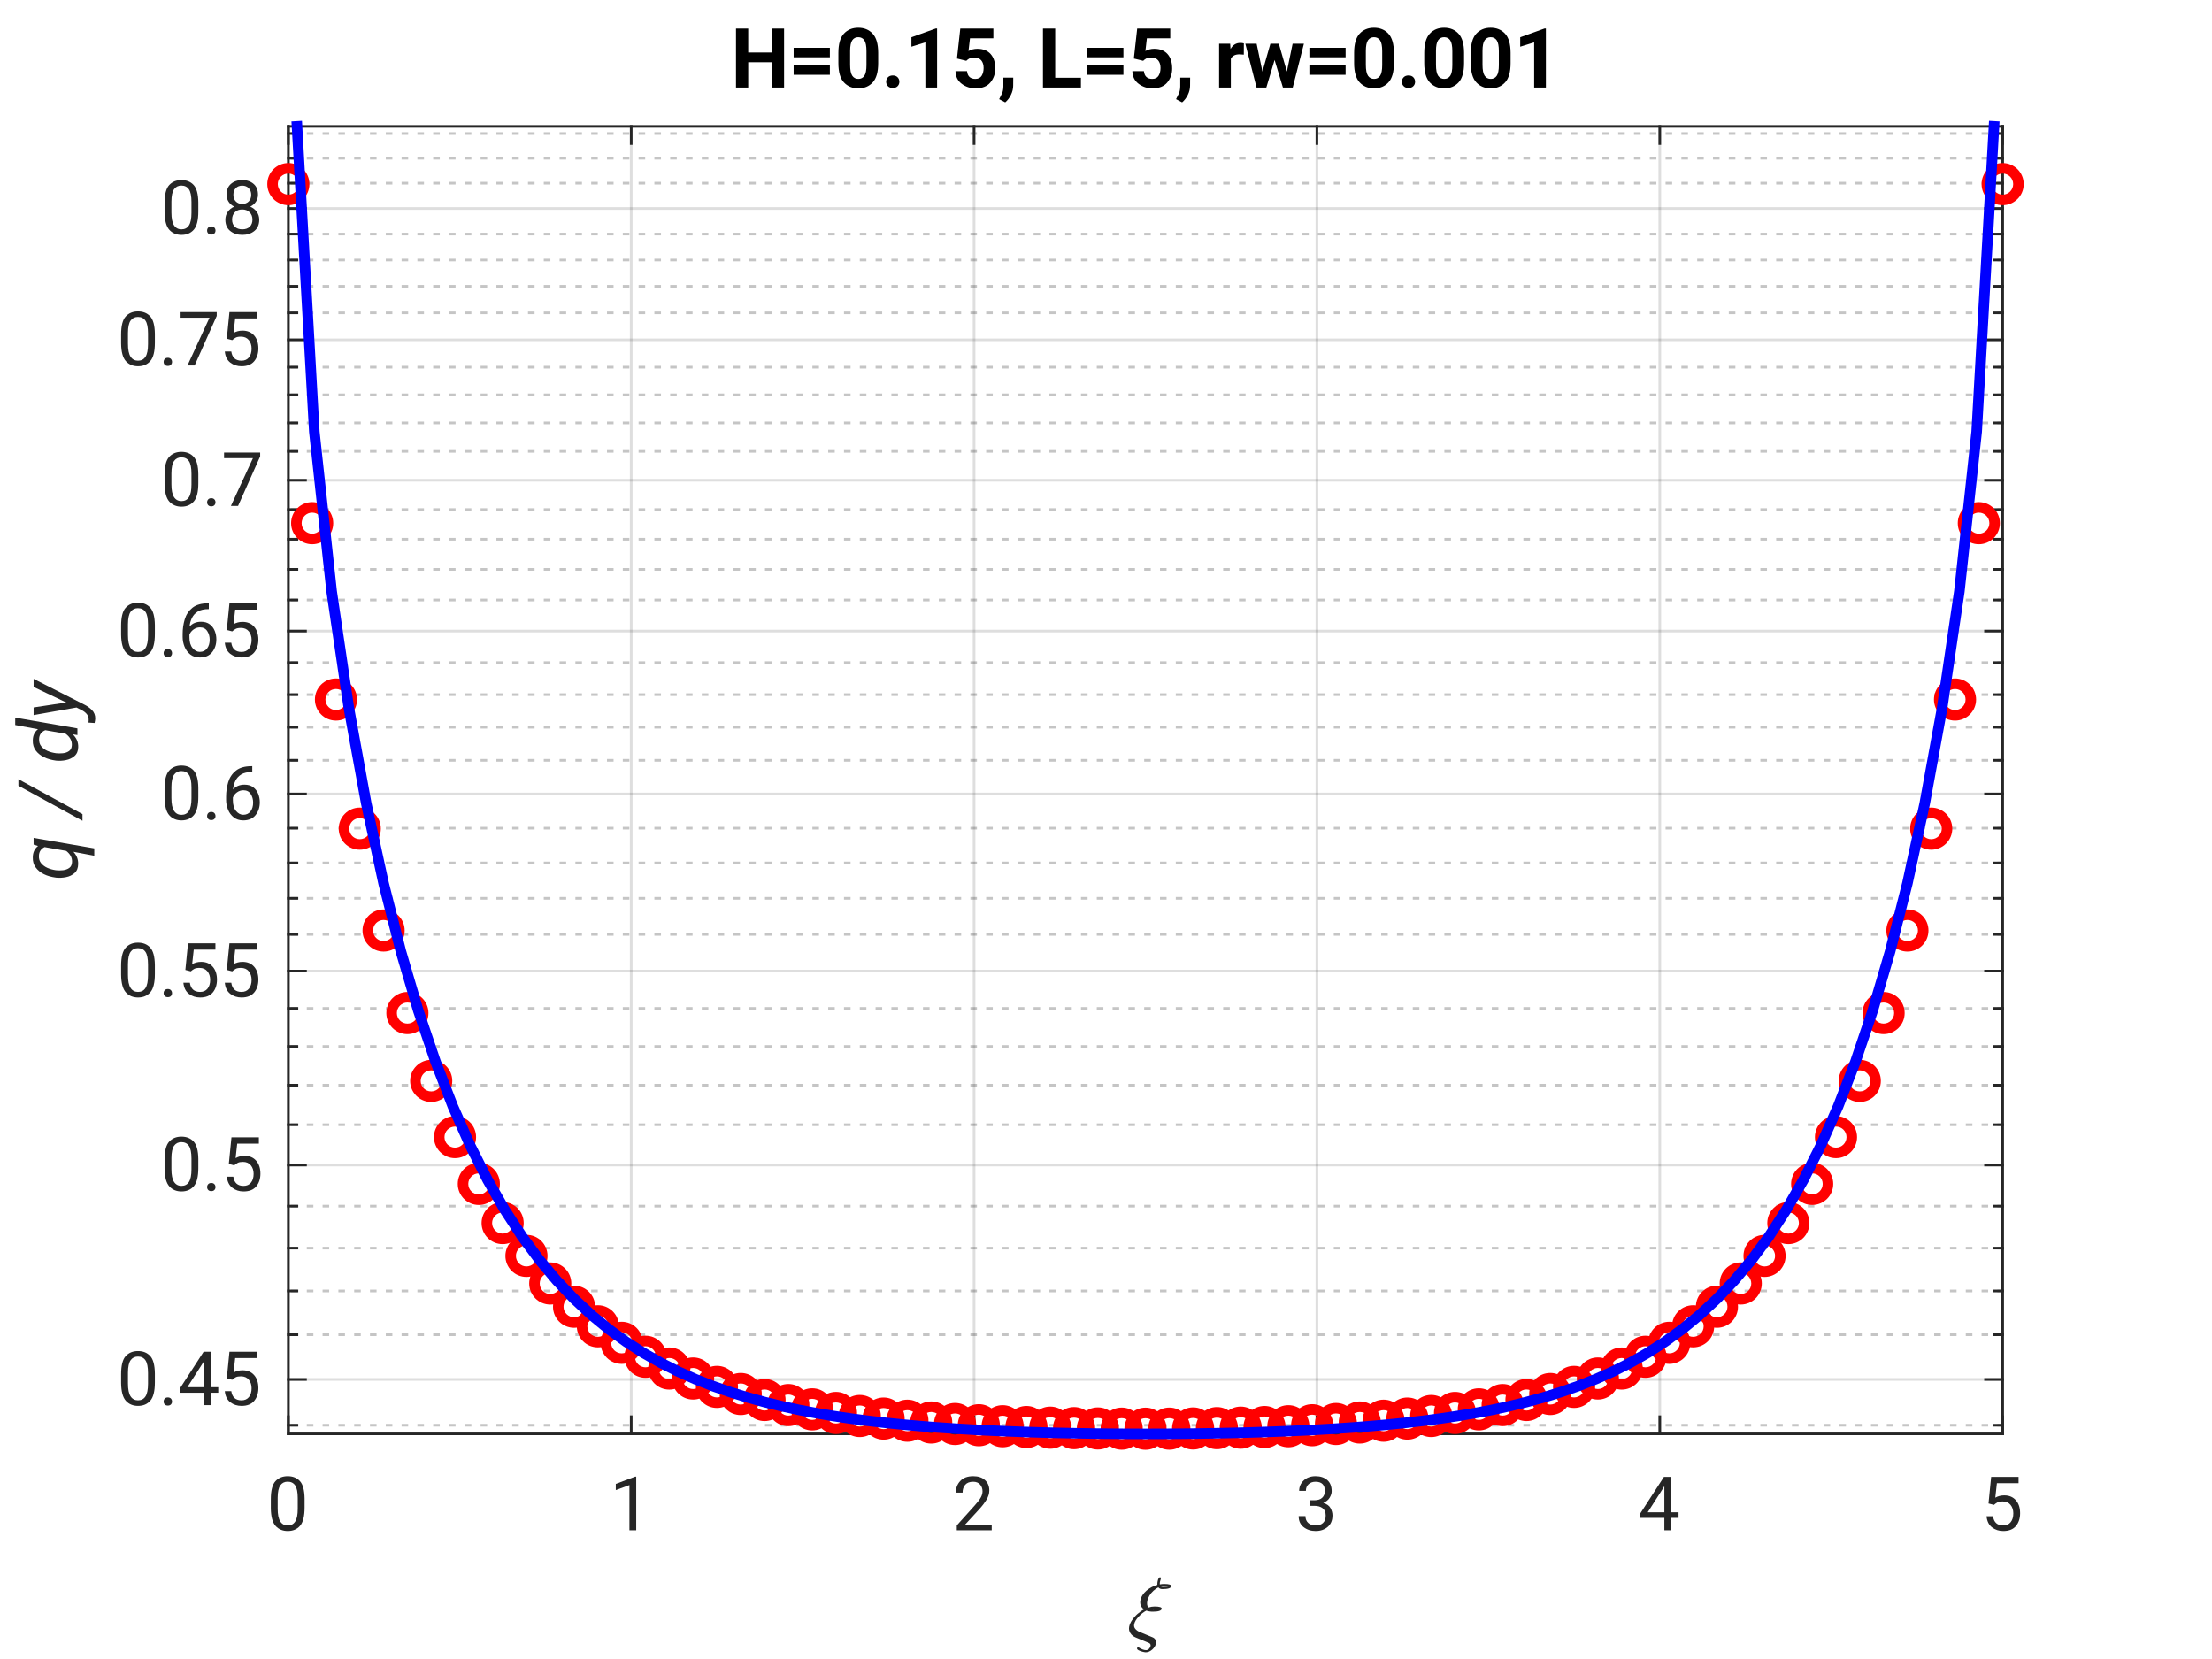 <?xml version="1.0"?>
<!DOCTYPE svg PUBLIC '-//W3C//DTD SVG 1.0//EN'
          'http://www.w3.org/TR/2001/REC-SVG-20010904/DTD/svg10.dtd'>
<svg xmlns:xlink="http://www.w3.org/1999/xlink" style="fill-opacity:1; color-rendering:auto; color-interpolation:auto; text-rendering:auto; stroke:black; stroke-linecap:square; stroke-miterlimit:10; shape-rendering:auto; stroke-opacity:1; fill:black; stroke-dasharray:none; font-weight:normal; stroke-width:1; font-family:'Dialog'; font-style:normal; stroke-linejoin:miter; font-size:12px; stroke-dashoffset:0; image-rendering:auto;" width="560" height="420" xmlns="http://www.w3.org/2000/svg"
><rect width="100%" height="100%" fill="#333333" stroke="none"/><!--Generated by the Batik Graphics2D SVG Generator--><defs id="genericDefs"
  /><g
  ><defs id="defs1"
    ><clipPath clipPathUnits="userSpaceOnUse" id="clipPath1"
      ><path d="M0 0 L560 0 L560 420 L0 420 L0 0 Z"
      /></clipPath
    ></defs
    ><g style="fill:white; stroke:white;"
    ><rect x="0" y="0" width="560" style="clip-path:url(#clipPath1); stroke:none;" height="420"
    /></g
    ><g style="fill:white; text-rendering:optimizeSpeed; color-rendering:optimizeSpeed; image-rendering:optimizeSpeed; shape-rendering:crispEdges; stroke:white; color-interpolation:sRGB;"
    ><rect x="0" width="560" height="420" y="0" style="stroke:none;"
      /><path style="stroke:none;" d="M73 363 L507 363 L507 32 L73 32 Z"
    /></g
    ><g style="stroke-linecap:butt; fill-opacity:0.149; fill:rgb(38,38,38); text-rendering:geometricPrecision; image-rendering:optimizeQuality; color-rendering:optimizeQuality; stroke-linejoin:round; stroke:rgb(38,38,38); color-interpolation:linearRGB; stroke-width:0.667; stroke-opacity:0.149;"
    ><line y2="32" style="fill:none;" x1="73" x2="73" y1="363"
      /><line y2="32" style="fill:none;" x1="159.8" x2="159.8" y1="363"
      /><line y2="32" style="fill:none;" x1="246.6" x2="246.6" y1="363"
      /><line y2="32" style="fill:none;" x1="333.4" x2="333.4" y1="363"
      /><line y2="32" style="fill:none;" x1="420.2" x2="420.2" y1="363"
      /><line y2="32" style="fill:none;" x1="507" x2="507" y1="363"
    /></g
    ><g style="fill-opacity:0.251; color-rendering:optimizeQuality; color-interpolation:linearRGB; text-rendering:geometricPrecision; stroke:rgb(26,26,26); stroke-linecap:butt; stroke-miterlimit:1; stroke-opacity:0.251; fill:rgb(26,26,26); stroke-dasharray:1,3; stroke-width:0.667; stroke-linejoin:bevel; image-rendering:optimizeQuality;"
    ><line y2="360.807" style="fill:none;" x1="507" x2="73" y1="360.807"
      /><line y2="337.903" style="fill:none;" x1="507" x2="73" y1="337.903"
      /><line y2="326.823" style="fill:none;" x1="507" x2="73" y1="326.823"
      /><line y2="315.975" style="fill:none;" x1="507" x2="73" y1="315.975"
      /><line y2="305.351" style="fill:none;" x1="507" x2="73" y1="305.351"
      /><line y2="284.739" style="fill:none;" x1="507" x2="73" y1="284.739"
      /><line y2="274.734" style="fill:none;" x1="507" x2="73" y1="274.734"
      /><line y2="264.92" style="fill:none;" x1="507" x2="73" y1="264.92"
      /><line y2="255.289" style="fill:none;" x1="507" x2="73" y1="255.289"
      /><line y2="236.551" style="fill:none;" x1="507" x2="73" y1="236.551"
      /><line y2="227.432" style="fill:none;" x1="507" x2="73" y1="227.432"
      /><line y2="218.471" style="fill:none;" x1="507" x2="73" y1="218.471"
      /><line y2="209.663" style="fill:none;" x1="507" x2="73" y1="209.663"
      /><line y2="192.487" style="fill:none;" x1="507" x2="73" y1="192.487"
      /><line y2="184.109" style="fill:none;" x1="507" x2="73" y1="184.109"
      /><line y2="175.865" style="fill:none;" x1="507" x2="73" y1="175.865"
      /><line y2="167.751" style="fill:none;" x1="507" x2="73" y1="167.751"
      /><line y2="151.896" style="fill:none;" x1="507" x2="73" y1="151.896"
      /><line y2="144.148" style="fill:none;" x1="507" x2="73" y1="144.148"
      /><line y2="136.515" style="fill:none;" x1="507" x2="73" y1="136.515"
      /><line y2="128.993" style="fill:none;" x1="507" x2="73" y1="128.993"
      /><line y2="114.271" style="fill:none;" x1="507" x2="73" y1="114.271"
      /><line y2="107.065" style="fill:none;" x1="507" x2="73" y1="107.065"
      /><line y2="99.958" style="fill:none;" x1="507" x2="73" y1="99.958"
      /><line y2="92.948" style="fill:none;" x1="507" x2="73" y1="92.948"
      /><line y2="79.208" style="fill:none;" x1="507" x2="73" y1="79.208"
      /><line y2="72.472" style="fill:none;" x1="507" x2="73" y1="72.472"
      /><line y2="65.824" style="fill:none;" x1="507" x2="73" y1="65.824"
      /><line y2="59.261" style="fill:none;" x1="507" x2="73" y1="59.261"
      /><line y2="46.379" style="fill:none;" x1="507" x2="73" y1="46.379"
      /><line y2="40.057" style="fill:none;" x1="507" x2="73" y1="40.057"
      /><line y2="33.812" style="fill:none;" x1="507" x2="73" y1="33.812"
    /></g
    ><g style="stroke-linecap:butt; fill-opacity:0.149; fill:rgb(38,38,38); text-rendering:geometricPrecision; image-rendering:optimizeQuality; color-rendering:optimizeQuality; stroke-linejoin:round; stroke:rgb(38,38,38); color-interpolation:linearRGB; stroke-width:0.667; stroke-opacity:0.149;"
    ><line y2="349.228" style="fill:none;" x1="507" x2="73" y1="349.228"
      /><line y2="294.942" style="fill:none;" x1="507" x2="73" y1="294.942"
      /><line y2="245.835" style="fill:none;" x1="507" x2="73" y1="245.835"
      /><line y2="201.004" style="fill:none;" x1="507" x2="73" y1="201.004"
      /><line y2="159.763" style="fill:none;" x1="507" x2="73" y1="159.763"
      /><line y2="121.58" style="fill:none;" x1="507" x2="73" y1="121.58"
      /><line y2="86.032" style="fill:none;" x1="507" x2="73" y1="86.032"
      /><line y2="52.779" style="fill:none;" x1="507" x2="73" y1="52.779"
      /><line x1="73" x2="507" y1="363" style="stroke-linecap:square; fill-opacity:1; fill:none; stroke-opacity:1;" y2="363"
      /><line x1="73" x2="507" y1="32" style="stroke-linecap:square; fill-opacity:1; fill:none; stroke-opacity:1;" y2="32"
      /><line x1="73" x2="73" y1="363" style="stroke-linecap:square; fill-opacity:1; fill:none; stroke-opacity:1;" y2="358.66"
      /><line x1="159.8" x2="159.8" y1="363" style="stroke-linecap:square; fill-opacity:1; fill:none; stroke-opacity:1;" y2="358.66"
      /><line x1="246.6" x2="246.6" y1="363" style="stroke-linecap:square; fill-opacity:1; fill:none; stroke-opacity:1;" y2="358.66"
      /><line x1="333.4" x2="333.4" y1="363" style="stroke-linecap:square; fill-opacity:1; fill:none; stroke-opacity:1;" y2="358.66"
      /><line x1="420.2" x2="420.2" y1="363" style="stroke-linecap:square; fill-opacity:1; fill:none; stroke-opacity:1;" y2="358.66"
      /><line x1="507" x2="507" y1="363" style="stroke-linecap:square; fill-opacity:1; fill:none; stroke-opacity:1;" y2="358.66"
      /><line x1="73" x2="73" y1="32" style="stroke-linecap:square; fill-opacity:1; fill:none; stroke-opacity:1;" y2="36.34"
      /><line x1="159.8" x2="159.8" y1="32" style="stroke-linecap:square; fill-opacity:1; fill:none; stroke-opacity:1;" y2="36.34"
      /><line x1="246.6" x2="246.6" y1="32" style="stroke-linecap:square; fill-opacity:1; fill:none; stroke-opacity:1;" y2="36.34"
      /><line x1="333.4" x2="333.4" y1="32" style="stroke-linecap:square; fill-opacity:1; fill:none; stroke-opacity:1;" y2="36.34"
      /><line x1="420.2" x2="420.2" y1="32" style="stroke-linecap:square; fill-opacity:1; fill:none; stroke-opacity:1;" y2="36.34"
      /><line x1="507" x2="507" y1="32" style="stroke-linecap:square; fill-opacity:1; fill:none; stroke-opacity:1;" y2="36.34"
    /></g
    ><g transform="translate(73,369.4)" style="font-size:18.667px; fill:rgb(38,38,38); text-rendering:geometricPrecision; image-rendering:optimizeQuality; color-rendering:optimizeQuality; font-family:'SansSerif'; stroke:rgb(38,38,38); color-interpolation:linearRGB;"
    ><path style="stroke:none;" d="M4.109 12.234 Q4.109 15.547 2.961 16.867 Q1.812 18.188 -0.156 18.188 Q-2.062 18.188 -3.227 16.906 Q-4.391 15.625 -4.438 12.438 L-4.438 10.172 Q-4.438 6.859 -3.273 5.586 Q-2.109 4.312 -0.172 4.312 Q1.766 4.312 2.914 5.547 Q4.062 6.781 4.109 9.953 L4.109 12.234 ZM2.375 9.875 Q2.375 7.594 1.727 6.648 Q1.078 5.703 -0.172 5.703 Q-1.375 5.703 -2.031 6.625 Q-2.688 7.547 -2.703 9.75 L-2.703 12.5 Q-2.703 14.766 -2.039 15.773 Q-1.375 16.781 -0.156 16.781 Q1.094 16.781 1.734 15.789 Q2.375 14.797 2.375 12.578 L2.375 9.875 Z"
    /></g
    ><g transform="translate(159.8,369.4)" style="font-size:18.667px; fill:rgb(38,38,38); text-rendering:geometricPrecision; image-rendering:optimizeQuality; color-rendering:optimizeQuality; font-family:'SansSerif'; stroke:rgb(38,38,38); color-interpolation:linearRGB;"
    ><path style="stroke:none;" d="M1.266 4.422 L1.266 18 L-0.453 18 L-0.453 6.562 L-3.906 7.828 L-3.906 6.266 L1 4.422 L1.266 4.422 Z"
    /></g
    ><g transform="translate(246.6,369.4)" style="font-size:18.667px; fill:rgb(38,38,38); text-rendering:geometricPrecision; image-rendering:optimizeQuality; color-rendering:optimizeQuality; font-family:'SansSerif'; stroke:rgb(38,38,38); color-interpolation:linearRGB;"
    ><path style="stroke:none;" d="M4.469 16.594 L4.469 18 L-4.375 18 L-4.375 16.766 L0.219 11.656 Q1.344 10.391 1.742 9.633 Q2.141 8.875 2.141 8.125 Q2.141 7.125 1.523 6.422 Q0.906 5.719 -0.219 5.719 Q-1.578 5.719 -2.242 6.484 Q-2.906 7.25 -2.906 8.469 L-4.625 8.469 Q-4.625 6.75 -3.5 5.531 Q-2.375 4.312 -0.219 4.312 Q1.688 4.312 2.773 5.305 Q3.859 6.297 3.859 7.922 Q3.859 9.109 3.125 10.305 Q2.391 11.5 1.312 12.672 L-2.297 16.594 L4.469 16.594 Z"
    /></g
    ><g transform="translate(333.4,369.4)" style="font-size:18.667px; fill:rgb(38,38,38); text-rendering:geometricPrecision; image-rendering:optimizeQuality; color-rendering:optimizeQuality; font-family:'SansSerif'; stroke:rgb(38,38,38); color-interpolation:linearRGB;"
    ><path style="stroke:none;" d="M-1.875 11.812 L-1.875 10.406 L-0.609 10.406 Q0.719 10.391 1.367 9.734 Q2.016 9.078 2.016 8.094 Q2.016 5.719 -0.344 5.719 Q-1.438 5.719 -2.117 6.344 Q-2.797 6.969 -2.797 8.031 L-4.5 8.031 Q-4.5 6.484 -3.359 5.398 Q-2.219 4.312 -0.344 4.312 Q1.484 4.312 2.609 5.281 Q3.734 6.25 3.734 8.125 Q3.734 8.875 3.234 9.734 Q2.734 10.594 1.609 11.062 Q2.969 11.5 3.453 12.406 Q3.938 13.312 3.938 14.234 Q3.938 16.125 2.719 17.156 Q1.5 18.188 -0.328 18.188 Q-2.094 18.188 -3.359 17.211 Q-4.625 16.234 -4.625 14.422 L-2.906 14.422 Q-2.906 15.5 -2.211 16.141 Q-1.516 16.781 -0.328 16.781 Q0.844 16.781 1.531 16.156 Q2.219 15.531 2.219 14.273 Q2.219 13.016 1.438 12.414 Q0.656 11.812 -0.641 11.812 L-1.875 11.812 Z"
    /></g
    ><g transform="translate(420.2,369.4)" style="font-size:18.667px; fill:rgb(38,38,38); text-rendering:geometricPrecision; image-rendering:optimizeQuality; color-rendering:optimizeQuality; font-family:'SansSerif'; stroke:rgb(38,38,38); color-interpolation:linearRGB;"
    ><path style="stroke:none;" d="M-5.016 13.859 L1.047 4.484 L2.875 4.484 L2.875 13.453 L4.75 13.453 L4.75 14.859 L2.875 14.859 L2.875 18 L1.156 18 L1.156 14.859 L-5.016 14.859 L-5.016 13.859 ZM-3.062 13.453 L1.156 13.453 L1.156 6.828 L0.938 7.203 L-3.062 13.453 Z"
    /></g
    ><g transform="translate(507,369.4)" style="font-size:18.667px; fill:rgb(38,38,38); text-rendering:geometricPrecision; image-rendering:optimizeQuality; color-rendering:optimizeQuality; font-family:'SansSerif'; stroke:rgb(38,38,38); color-interpolation:linearRGB;"
    ><path style="stroke:none;" d="M-2.203 11.578 L-3.578 11.219 L-2.906 4.484 L4.031 4.484 L4.031 6.078 L-1.453 6.078 L-1.859 9.75 Q-0.828 9.172 0.406 9.172 Q2.266 9.172 3.344 10.398 Q4.422 11.625 4.422 13.688 Q4.422 15.641 3.367 16.914 Q2.312 18.188 0.156 18.188 Q-1.484 18.188 -2.688 17.266 Q-3.891 16.344 -4.078 14.453 L-2.438 14.453 Q-2.109 16.781 0.156 16.781 Q1.359 16.781 2.031 15.953 Q2.703 15.125 2.703 13.719 Q2.703 12.438 2 11.57 Q1.297 10.703 0 10.703 Q-0.859 10.703 -1.305 10.938 Q-1.75 11.172 -2.203 11.578 Z"
    /></g
    ><g transform="translate(285,414)" style="font-size:20.533px; fill:rgb(38,38,38); text-rendering:geometricPrecision; image-rendering:optimizeQuality; color-rendering:optimizeQuality; font-family:'mwb_cmmi10'; font-style:italic; stroke:rgb(38,38,38); color-interpolation:linearRGB;"
    ><path style="stroke:none;" d="M2.859 3.266 Q2.922 3.031 3.188 3.031 Q3.203 3.031 3.547 3.234 Q3.891 3.438 4.312 3.602 Q4.734 3.766 5.172 3.766 Q5.562 3.766 5.883 3.43 Q6.203 3.094 6.281 2.703 Q6.375 2.156 5.844 1.922 L2.516 0.547 Q1.656 0.188 1.18 -0.523 Q0.703 -1.234 0.859 -2.141 Q1 -2.953 1.586 -3.828 Q2.172 -4.703 2.977 -5.414 Q3.781 -6.125 4.625 -6.578 Q4.062 -6.938 3.82 -7.516 Q3.578 -8.094 3.703 -8.797 Q3.828 -9.531 4.242 -10.172 Q4.656 -10.812 5.273 -11.336 Q5.891 -11.859 6.602 -12.219 Q7.312 -12.578 8 -12.766 Q7.984 -13.203 8.047 -13.547 Q8.25 -14.688 8.688 -14.688 Q8.797 -14.688 8.867 -14.602 Q8.938 -14.516 8.906 -14.406 Q8.891 -14.297 8.781 -13.953 Q8.672 -13.609 8.656 -13.531 Q8.594 -13.172 8.625 -12.891 Q9.188 -13 9.688 -13 Q11.625 -13 11.516 -12.406 Q11.391 -11.703 9.25 -11.703 Q8.594 -11.703 8.25 -12.141 Q7.609 -11.828 6.992 -11.266 Q6.375 -10.703 5.969 -10.016 Q5.562 -9.328 5.438 -8.609 Q5.266 -7.625 5.719 -7.031 Q6.516 -7.297 7.266 -7.297 Q9.203 -7.297 9.094 -6.703 Q8.969 -5.984 6.812 -5.984 Q5.953 -5.984 5.219 -6.25 Q4.219 -5.75 3.258 -4.727 Q2.297 -3.703 2.125 -2.75 Q2.016 -2.141 2.383 -1.672 Q2.75 -1.203 3.344 -0.922 L6.812 0.516 Q7.266 0.703 7.5 1.109 Q7.734 1.516 7.641 2.047 Q7.5 2.906 6.711 3.609 Q5.922 4.312 5.062 4.312 Q4.797 4.312 4.219 4.164 Q3.641 4.016 3.219 3.781 Q2.797 3.547 2.859 3.266 ZM6.281 -6.641 Q6.547 -6.531 6.953 -6.531 Q7.969 -6.531 8.438 -6.656 Q8.062 -6.734 7.156 -6.734 Q6.797 -6.734 6.281 -6.641 ZM8.906 -12.359 Q9.062 -12.25 9.391 -12.25 Q10.391 -12.25 10.875 -12.359 L8.906 -12.359 Z"
    /></g
    ><g style="fill:rgb(38,38,38); text-rendering:geometricPrecision; image-rendering:optimizeQuality; color-rendering:optimizeQuality; stroke-linejoin:round; stroke:rgb(38,38,38); color-interpolation:linearRGB; stroke-width:0.667;"
    ><line y2="32" style="fill:none;" x1="73" x2="73" y1="363"
      /><line y2="32" style="fill:none;" x1="507" x2="507" y1="363"
      /><line y2="349.228" style="fill:none;" x1="73" x2="77.34" y1="349.228"
      /><line y2="294.942" style="fill:none;" x1="73" x2="77.34" y1="294.942"
      /><line y2="245.835" style="fill:none;" x1="73" x2="77.34" y1="245.835"
      /><line y2="201.004" style="fill:none;" x1="73" x2="77.34" y1="201.004"
      /><line y2="159.763" style="fill:none;" x1="73" x2="77.34" y1="159.763"
      /><line y2="121.58" style="fill:none;" x1="73" x2="77.34" y1="121.58"
      /><line y2="86.032" style="fill:none;" x1="73" x2="77.34" y1="86.032"
      /><line y2="52.779" style="fill:none;" x1="73" x2="77.34" y1="52.779"
      /><line y2="349.228" style="fill:none;" x1="507" x2="502.66" y1="349.228"
      /><line y2="294.942" style="fill:none;" x1="507" x2="502.66" y1="294.942"
      /><line y2="245.835" style="fill:none;" x1="507" x2="502.66" y1="245.835"
      /><line y2="201.004" style="fill:none;" x1="507" x2="502.66" y1="201.004"
      /><line y2="159.763" style="fill:none;" x1="507" x2="502.66" y1="159.763"
      /><line y2="121.58" style="fill:none;" x1="507" x2="502.66" y1="121.58"
      /><line y2="86.032" style="fill:none;" x1="507" x2="502.66" y1="86.032"
      /><line y2="52.779" style="fill:none;" x1="507" x2="502.66" y1="52.779"
      /><line y2="360.807" style="fill:none;" x1="73" x2="75.17" y1="360.807"
      /><line y2="337.903" style="fill:none;" x1="73" x2="75.17" y1="337.903"
      /><line y2="326.823" style="fill:none;" x1="73" x2="75.17" y1="326.823"
      /><line y2="315.975" style="fill:none;" x1="73" x2="75.17" y1="315.975"
      /><line y2="305.351" style="fill:none;" x1="73" x2="75.17" y1="305.351"
      /><line y2="284.739" style="fill:none;" x1="73" x2="75.17" y1="284.739"
      /><line y2="274.734" style="fill:none;" x1="73" x2="75.17" y1="274.734"
      /><line y2="264.92" style="fill:none;" x1="73" x2="75.17" y1="264.92"
      /><line y2="255.289" style="fill:none;" x1="73" x2="75.17" y1="255.289"
      /><line y2="236.551" style="fill:none;" x1="73" x2="75.17" y1="236.551"
      /><line y2="227.432" style="fill:none;" x1="73" x2="75.17" y1="227.432"
      /><line y2="218.471" style="fill:none;" x1="73" x2="75.17" y1="218.471"
      /><line y2="209.663" style="fill:none;" x1="73" x2="75.17" y1="209.663"
      /><line y2="192.487" style="fill:none;" x1="73" x2="75.17" y1="192.487"
      /><line y2="184.109" style="fill:none;" x1="73" x2="75.17" y1="184.109"
      /><line y2="175.865" style="fill:none;" x1="73" x2="75.17" y1="175.865"
      /><line y2="167.751" style="fill:none;" x1="73" x2="75.17" y1="167.751"
      /><line y2="151.896" style="fill:none;" x1="73" x2="75.17" y1="151.896"
      /><line y2="144.148" style="fill:none;" x1="73" x2="75.17" y1="144.148"
      /><line y2="136.515" style="fill:none;" x1="73" x2="75.17" y1="136.515"
      /><line y2="128.993" style="fill:none;" x1="73" x2="75.17" y1="128.993"
      /><line y2="114.271" style="fill:none;" x1="73" x2="75.17" y1="114.271"
      /><line y2="107.065" style="fill:none;" x1="73" x2="75.17" y1="107.065"
      /><line y2="99.958" style="fill:none;" x1="73" x2="75.17" y1="99.958"
      /><line y2="92.948" style="fill:none;" x1="73" x2="75.17" y1="92.948"
      /><line y2="79.208" style="fill:none;" x1="73" x2="75.17" y1="79.208"
      /><line y2="72.472" style="fill:none;" x1="73" x2="75.17" y1="72.472"
      /><line y2="65.824" style="fill:none;" x1="73" x2="75.17" y1="65.824"
      /><line y2="59.261" style="fill:none;" x1="73" x2="75.17" y1="59.261"
      /><line y2="46.379" style="fill:none;" x1="73" x2="75.17" y1="46.379"
      /><line y2="40.057" style="fill:none;" x1="73" x2="75.17" y1="40.057"
      /><line y2="33.812" style="fill:none;" x1="73" x2="75.17" y1="33.812"
      /><line y2="360.807" style="fill:none;" x1="507" x2="504.83" y1="360.807"
      /><line y2="337.903" style="fill:none;" x1="507" x2="504.83" y1="337.903"
      /><line y2="326.823" style="fill:none;" x1="507" x2="504.83" y1="326.823"
      /><line y2="315.975" style="fill:none;" x1="507" x2="504.83" y1="315.975"
      /><line y2="305.351" style="fill:none;" x1="507" x2="504.83" y1="305.351"
      /><line y2="284.739" style="fill:none;" x1="507" x2="504.83" y1="284.739"
      /><line y2="274.734" style="fill:none;" x1="507" x2="504.83" y1="274.734"
      /><line y2="264.92" style="fill:none;" x1="507" x2="504.83" y1="264.92"
      /><line y2="255.289" style="fill:none;" x1="507" x2="504.83" y1="255.289"
      /><line y2="236.551" style="fill:none;" x1="507" x2="504.83" y1="236.551"
      /><line y2="227.432" style="fill:none;" x1="507" x2="504.83" y1="227.432"
      /><line y2="218.471" style="fill:none;" x1="507" x2="504.83" y1="218.471"
      /><line y2="209.663" style="fill:none;" x1="507" x2="504.83" y1="209.663"
      /><line y2="192.487" style="fill:none;" x1="507" x2="504.83" y1="192.487"
      /><line y2="184.109" style="fill:none;" x1="507" x2="504.83" y1="184.109"
      /><line y2="175.865" style="fill:none;" x1="507" x2="504.83" y1="175.865"
      /><line y2="167.751" style="fill:none;" x1="507" x2="504.83" y1="167.751"
      /><line y2="151.896" style="fill:none;" x1="507" x2="504.83" y1="151.896"
      /><line y2="144.148" style="fill:none;" x1="507" x2="504.83" y1="144.148"
      /><line y2="136.515" style="fill:none;" x1="507" x2="504.83" y1="136.515"
      /><line y2="128.993" style="fill:none;" x1="507" x2="504.83" y1="128.993"
      /><line y2="114.271" style="fill:none;" x1="507" x2="504.83" y1="114.271"
      /><line y2="107.065" style="fill:none;" x1="507" x2="504.83" y1="107.065"
      /><line y2="99.958" style="fill:none;" x1="507" x2="504.83" y1="99.958"
      /><line y2="92.948" style="fill:none;" x1="507" x2="504.83" y1="92.948"
      /><line y2="79.208" style="fill:none;" x1="507" x2="504.83" y1="79.208"
      /><line y2="72.472" style="fill:none;" x1="507" x2="504.83" y1="72.472"
      /><line y2="65.824" style="fill:none;" x1="507" x2="504.83" y1="65.824"
      /><line y2="59.261" style="fill:none;" x1="507" x2="504.83" y1="59.261"
      /><line y2="46.379" style="fill:none;" x1="507" x2="504.83" y1="46.379"
      /><line y2="40.057" style="fill:none;" x1="507" x2="504.83" y1="40.057"
      /><line y2="33.812" style="fill:none;" x1="507" x2="504.83" y1="33.812"
    /></g
    ><g transform="translate(66.6,349.228)" style="font-size:18.667px; fill:rgb(38,38,38); text-rendering:geometricPrecision; image-rendering:optimizeQuality; color-rendering:optimizeQuality; font-family:'SansSerif'; stroke:rgb(38,38,38); color-interpolation:linearRGB;"
    ><path style="stroke:none;" d="M-27.391 0.734 Q-27.391 4.047 -28.539 5.367 Q-29.688 6.688 -31.656 6.688 Q-33.562 6.688 -34.727 5.406 Q-35.891 4.125 -35.938 0.938 L-35.938 -1.328 Q-35.938 -4.641 -34.773 -5.914 Q-33.609 -7.188 -31.672 -7.188 Q-29.734 -7.188 -28.586 -5.953 Q-27.438 -4.719 -27.391 -1.547 L-27.391 0.734 ZM-29.125 -1.625 Q-29.125 -3.906 -29.773 -4.852 Q-30.422 -5.797 -31.672 -5.797 Q-32.875 -5.797 -33.531 -4.875 Q-34.188 -3.953 -34.203 -1.75 L-34.203 1 Q-34.203 3.266 -33.539 4.273 Q-32.875 5.281 -31.656 5.281 Q-30.406 5.281 -29.766 4.289 Q-29.125 3.297 -29.125 1.078 L-29.125 -1.625 ZM-25.171 5.594 Q-25.171 5.156 -24.898 4.852 Q-24.624 4.547 -24.109 4.547 Q-23.593 4.547 -23.32 4.852 Q-23.046 5.156 -23.046 5.594 Q-23.046 6.016 -23.32 6.312 Q-23.593 6.609 -24.109 6.609 Q-24.624 6.609 -24.898 6.312 Q-25.171 6.016 -25.171 5.594 ZM-21.111 2.359 L-15.049 -7.016 L-13.221 -7.016 L-13.221 1.953 L-11.346 1.953 L-11.346 3.359 L-13.221 3.359 L-13.221 6.5 L-14.94 6.5 L-14.94 3.359 L-21.111 3.359 L-21.111 2.359 ZM-19.158 1.953 L-14.94 1.953 L-14.94 -4.672 L-15.158 -4.297 L-19.158 1.953 ZM-7.814 0.078 L-9.189 -0.281 L-8.517 -7.016 L-1.58 -7.016 L-1.58 -5.422 L-7.064 -5.422 L-7.47 -1.75 Q-6.439 -2.328 -5.205 -2.328 Q-3.345 -2.328 -2.267 -1.102 Q-1.189 0.125 -1.189 2.188 Q-1.189 4.141 -2.244 5.414 Q-3.298 6.688 -5.455 6.688 Q-7.095 6.688 -8.298 5.766 Q-9.501 4.844 -9.689 2.953 L-8.048 2.953 Q-7.72 5.281 -5.455 5.281 Q-4.251 5.281 -3.58 4.453 Q-2.908 3.625 -2.908 2.219 Q-2.908 0.938 -3.611 0.07 Q-4.314 -0.797 -5.611 -0.797 Q-6.47 -0.797 -6.915 -0.562 Q-7.361 -0.328 -7.814 0.078 Z"
    /></g
    ><g transform="translate(66.6,294.942)" style="font-size:18.667px; fill:rgb(38,38,38); text-rendering:geometricPrecision; image-rendering:optimizeQuality; color-rendering:optimizeQuality; font-family:'SansSerif'; stroke:rgb(38,38,38); color-interpolation:linearRGB;"
    ><path style="stroke:none;" d="M-16.391 0.734 Q-16.391 4.047 -17.539 5.367 Q-18.688 6.688 -20.656 6.688 Q-22.562 6.688 -23.727 5.406 Q-24.891 4.125 -24.938 0.938 L-24.938 -1.328 Q-24.938 -4.641 -23.773 -5.914 Q-22.609 -7.188 -20.672 -7.188 Q-18.734 -7.188 -17.586 -5.953 Q-16.438 -4.719 -16.391 -1.547 L-16.391 0.734 ZM-18.125 -1.625 Q-18.125 -3.906 -18.773 -4.852 Q-19.422 -5.797 -20.672 -5.797 Q-21.875 -5.797 -22.531 -4.875 Q-23.188 -3.953 -23.203 -1.75 L-23.203 1 Q-23.203 3.266 -22.539 4.273 Q-21.875 5.281 -20.656 5.281 Q-19.406 5.281 -18.766 4.289 Q-18.125 3.297 -18.125 1.078 L-18.125 -1.625 ZM-14.171 5.594 Q-14.171 5.156 -13.898 4.852 Q-13.624 4.547 -13.109 4.547 Q-12.593 4.547 -12.32 4.852 Q-12.046 5.156 -12.046 5.594 Q-12.046 6.016 -12.32 6.312 Q-12.593 6.609 -13.109 6.609 Q-13.624 6.609 -13.898 6.312 Q-14.171 6.016 -14.171 5.594 ZM-7.299 0.078 L-8.674 -0.281 L-8.002 -7.016 L-1.065 -7.016 L-1.065 -5.422 L-6.549 -5.422 L-6.955 -1.75 Q-5.924 -2.328 -4.69 -2.328 Q-2.83 -2.328 -1.752 -1.102 Q-0.674 0.125 -0.674 2.188 Q-0.674 4.141 -1.729 5.414 Q-2.783 6.688 -4.94 6.688 Q-6.58 6.688 -7.783 5.766 Q-8.986 4.844 -9.174 2.953 L-7.533 2.953 Q-7.205 5.281 -4.94 5.281 Q-3.736 5.281 -3.065 4.453 Q-2.393 3.625 -2.393 2.219 Q-2.393 0.938 -3.096 0.07 Q-3.799 -0.797 -5.096 -0.797 Q-5.955 -0.797 -6.401 -0.562 Q-6.846 -0.328 -7.299 0.078 Z"
    /></g
    ><g transform="translate(66.6,245.835)" style="font-size:18.667px; fill:rgb(38,38,38); text-rendering:geometricPrecision; image-rendering:optimizeQuality; color-rendering:optimizeQuality; font-family:'SansSerif'; stroke:rgb(38,38,38); color-interpolation:linearRGB;"
    ><path style="stroke:none;" d="M-27.391 0.734 Q-27.391 4.047 -28.539 5.367 Q-29.688 6.688 -31.656 6.688 Q-33.562 6.688 -34.727 5.406 Q-35.891 4.125 -35.938 0.938 L-35.938 -1.328 Q-35.938 -4.641 -34.773 -5.914 Q-33.609 -7.188 -31.672 -7.188 Q-29.734 -7.188 -28.586 -5.953 Q-27.438 -4.719 -27.391 -1.547 L-27.391 0.734 ZM-29.125 -1.625 Q-29.125 -3.906 -29.773 -4.852 Q-30.422 -5.797 -31.672 -5.797 Q-32.875 -5.797 -33.531 -4.875 Q-34.188 -3.953 -34.203 -1.75 L-34.203 1 Q-34.203 3.266 -33.539 4.273 Q-32.875 5.281 -31.656 5.281 Q-30.406 5.281 -29.766 4.289 Q-29.125 3.297 -29.125 1.078 L-29.125 -1.625 ZM-25.171 5.594 Q-25.171 5.156 -24.898 4.852 Q-24.624 4.547 -24.109 4.547 Q-23.593 4.547 -23.32 4.852 Q-23.046 5.156 -23.046 5.594 Q-23.046 6.016 -23.32 6.312 Q-23.593 6.609 -24.109 6.609 Q-24.624 6.609 -24.898 6.312 Q-25.171 6.016 -25.171 5.594 ZM-18.299 0.078 L-19.674 -0.281 L-19.002 -7.016 L-12.065 -7.016 L-12.065 -5.422 L-17.549 -5.422 L-17.955 -1.75 Q-16.924 -2.328 -15.69 -2.328 Q-13.83 -2.328 -12.752 -1.102 Q-11.674 0.125 -11.674 2.188 Q-11.674 4.141 -12.729 5.414 Q-13.783 6.688 -15.94 6.688 Q-17.58 6.688 -18.783 5.766 Q-19.986 4.844 -20.174 2.953 L-18.533 2.953 Q-18.205 5.281 -15.94 5.281 Q-14.736 5.281 -14.065 4.453 Q-13.393 3.625 -13.393 2.219 Q-13.393 0.938 -14.096 0.07 Q-14.799 -0.797 -16.096 -0.797 Q-16.955 -0.797 -17.401 -0.562 Q-17.846 -0.328 -18.299 0.078 ZM-7.814 0.078 L-9.189 -0.281 L-8.517 -7.016 L-1.58 -7.016 L-1.58 -5.422 L-7.064 -5.422 L-7.47 -1.75 Q-6.439 -2.328 -5.205 -2.328 Q-3.345 -2.328 -2.267 -1.102 Q-1.189 0.125 -1.189 2.188 Q-1.189 4.141 -2.244 5.414 Q-3.298 6.688 -5.455 6.688 Q-7.095 6.688 -8.298 5.766 Q-9.501 4.844 -9.689 2.953 L-8.048 2.953 Q-7.72 5.281 -5.455 5.281 Q-4.251 5.281 -3.58 4.453 Q-2.908 3.625 -2.908 2.219 Q-2.908 0.938 -3.611 0.07 Q-4.314 -0.797 -5.611 -0.797 Q-6.47 -0.797 -6.915 -0.562 Q-7.361 -0.328 -7.814 0.078 Z"
    /></g
    ><g transform="translate(66.6,201.004)" style="font-size:18.667px; fill:rgb(38,38,38); text-rendering:geometricPrecision; image-rendering:optimizeQuality; color-rendering:optimizeQuality; font-family:'SansSerif'; stroke:rgb(38,38,38); color-interpolation:linearRGB;"
    ><path style="stroke:none;" d="M-16.391 0.734 Q-16.391 4.047 -17.539 5.367 Q-18.688 6.688 -20.656 6.688 Q-22.562 6.688 -23.727 5.406 Q-24.891 4.125 -24.938 0.938 L-24.938 -1.328 Q-24.938 -4.641 -23.773 -5.914 Q-22.609 -7.188 -20.672 -7.188 Q-18.734 -7.188 -17.586 -5.953 Q-16.438 -4.719 -16.391 -1.547 L-16.391 0.734 ZM-18.125 -1.625 Q-18.125 -3.906 -18.773 -4.852 Q-19.422 -5.797 -20.672 -5.797 Q-21.875 -5.797 -22.531 -4.875 Q-23.188 -3.953 -23.203 -1.75 L-23.203 1 Q-23.203 3.266 -22.539 4.273 Q-21.875 5.281 -20.656 5.281 Q-19.406 5.281 -18.766 4.289 Q-18.125 3.297 -18.125 1.078 L-18.125 -1.625 ZM-14.171 5.594 Q-14.171 5.156 -13.898 4.852 Q-13.624 4.547 -13.109 4.547 Q-12.593 4.547 -12.32 4.852 Q-12.046 5.156 -12.046 5.594 Q-12.046 6.016 -12.32 6.312 Q-12.593 6.609 -13.109 6.609 Q-13.624 6.609 -13.898 6.312 Q-14.171 6.016 -14.171 5.594 ZM-0.83 2.094 Q-0.83 4.016 -1.901 5.352 Q-2.971 6.688 -5.018 6.688 Q-6.471 6.688 -7.44 5.914 Q-8.408 5.141 -8.885 3.945 Q-9.361 2.75 -9.361 1.5 L-9.361 0.688 Q-9.361 -1.203 -8.83 -2.977 Q-8.299 -4.75 -6.893 -5.891 Q-5.487 -7.031 -2.893 -7.031 L-2.736 -7.031 L-2.736 -5.562 Q-4.533 -5.562 -5.533 -4.938 Q-6.533 -4.312 -7.018 -3.305 Q-7.502 -2.297 -7.612 -1.141 Q-6.533 -2.359 -4.705 -2.359 Q-3.361 -2.359 -2.502 -1.711 Q-1.643 -1.062 -1.236 -0.039 Q-0.83 0.984 -0.83 2.094 ZM-7.643 1.562 Q-7.643 3.359 -6.838 4.312 Q-6.033 5.266 -5.018 5.266 Q-3.83 5.266 -3.174 4.398 Q-2.518 3.531 -2.518 2.172 Q-2.518 0.969 -3.127 0.016 Q-3.736 -0.938 -4.987 -0.938 Q-5.877 -0.938 -6.612 -0.398 Q-7.346 0.141 -7.643 0.906 L-7.643 1.562 Z"
    /></g
    ><g transform="translate(66.6,159.763)" style="font-size:18.667px; fill:rgb(38,38,38); text-rendering:geometricPrecision; image-rendering:optimizeQuality; color-rendering:optimizeQuality; font-family:'SansSerif'; stroke:rgb(38,38,38); color-interpolation:linearRGB;"
    ><path style="stroke:none;" d="M-27.391 0.734 Q-27.391 4.047 -28.539 5.367 Q-29.688 6.688 -31.656 6.688 Q-33.562 6.688 -34.727 5.406 Q-35.891 4.125 -35.938 0.938 L-35.938 -1.328 Q-35.938 -4.641 -34.773 -5.914 Q-33.609 -7.188 -31.672 -7.188 Q-29.734 -7.188 -28.586 -5.953 Q-27.438 -4.719 -27.391 -1.547 L-27.391 0.734 ZM-29.125 -1.625 Q-29.125 -3.906 -29.773 -4.852 Q-30.422 -5.797 -31.672 -5.797 Q-32.875 -5.797 -33.531 -4.875 Q-34.188 -3.953 -34.203 -1.75 L-34.203 1 Q-34.203 3.266 -33.539 4.273 Q-32.875 5.281 -31.656 5.281 Q-30.406 5.281 -29.766 4.289 Q-29.125 3.297 -29.125 1.078 L-29.125 -1.625 ZM-25.171 5.594 Q-25.171 5.156 -24.898 4.852 Q-24.624 4.547 -24.109 4.547 Q-23.593 4.547 -23.32 4.852 Q-23.046 5.156 -23.046 5.594 Q-23.046 6.016 -23.32 6.312 Q-23.593 6.609 -24.109 6.609 Q-24.624 6.609 -24.898 6.312 Q-25.171 6.016 -25.171 5.594 ZM-11.83 2.094 Q-11.83 4.016 -12.9 5.352 Q-13.971 6.688 -16.018 6.688 Q-17.471 6.688 -18.44 5.914 Q-19.408 5.141 -19.885 3.945 Q-20.361 2.75 -20.361 1.5 L-20.361 0.688 Q-20.361 -1.203 -19.83 -2.977 Q-19.299 -4.75 -17.893 -5.891 Q-16.486 -7.031 -13.893 -7.031 L-13.736 -7.031 L-13.736 -5.562 Q-15.533 -5.562 -16.533 -4.938 Q-17.533 -4.312 -18.018 -3.305 Q-18.502 -2.297 -18.611 -1.141 Q-17.533 -2.359 -15.705 -2.359 Q-14.361 -2.359 -13.502 -1.711 Q-12.643 -1.062 -12.236 -0.039 Q-11.83 0.984 -11.83 2.094 ZM-18.643 1.562 Q-18.643 3.359 -17.838 4.312 Q-17.033 5.266 -16.018 5.266 Q-14.83 5.266 -14.174 4.398 Q-13.518 3.531 -13.518 2.172 Q-13.518 0.969 -14.127 0.016 Q-14.736 -0.938 -15.986 -0.938 Q-16.877 -0.938 -17.611 -0.398 Q-18.346 0.141 -18.643 0.906 L-18.643 1.562 ZM-7.814 0.078 L-9.189 -0.281 L-8.517 -7.016 L-1.58 -7.016 L-1.58 -5.422 L-7.064 -5.422 L-7.47 -1.75 Q-6.439 -2.328 -5.205 -2.328 Q-3.345 -2.328 -2.267 -1.102 Q-1.189 0.125 -1.189 2.188 Q-1.189 4.141 -2.244 5.414 Q-3.298 6.688 -5.455 6.688 Q-7.095 6.688 -8.298 5.766 Q-9.501 4.844 -9.689 2.953 L-8.048 2.953 Q-7.72 5.281 -5.455 5.281 Q-4.251 5.281 -3.58 4.453 Q-2.908 3.625 -2.908 2.219 Q-2.908 0.938 -3.611 0.07 Q-4.314 -0.797 -5.611 -0.797 Q-6.47 -0.797 -6.915 -0.562 Q-7.361 -0.328 -7.814 0.078 Z"
    /></g
    ><g transform="translate(66.6,121.58)" style="font-size:18.667px; fill:rgb(38,38,38); text-rendering:geometricPrecision; image-rendering:optimizeQuality; color-rendering:optimizeQuality; font-family:'SansSerif'; stroke:rgb(38,38,38); color-interpolation:linearRGB;"
    ><path style="stroke:none;" d="M-16.391 0.734 Q-16.391 4.047 -17.539 5.367 Q-18.688 6.688 -20.656 6.688 Q-22.562 6.688 -23.727 5.406 Q-24.891 4.125 -24.938 0.938 L-24.938 -1.328 Q-24.938 -4.641 -23.773 -5.914 Q-22.609 -7.188 -20.672 -7.188 Q-18.734 -7.188 -17.586 -5.953 Q-16.438 -4.719 -16.391 -1.547 L-16.391 0.734 ZM-18.125 -1.625 Q-18.125 -3.906 -18.773 -4.852 Q-19.422 -5.797 -20.672 -5.797 Q-21.875 -5.797 -22.531 -4.875 Q-23.188 -3.953 -23.203 -1.75 L-23.203 1 Q-23.203 3.266 -22.539 4.273 Q-21.875 5.281 -20.656 5.281 Q-19.406 5.281 -18.766 4.289 Q-18.125 3.297 -18.125 1.078 L-18.125 -1.625 ZM-14.171 5.594 Q-14.171 5.156 -13.898 4.852 Q-13.624 4.547 -13.109 4.547 Q-12.593 4.547 -12.32 4.852 Q-12.046 5.156 -12.046 5.594 Q-12.046 6.016 -12.32 6.312 Q-12.593 6.609 -13.109 6.609 Q-13.624 6.609 -13.898 6.312 Q-14.171 6.016 -14.171 5.594 ZM-0.737 -7.016 L-0.737 -6.047 L-6.33 6.5 L-8.143 6.5 L-2.565 -5.594 L-9.877 -5.594 L-9.877 -7.016 L-0.737 -7.016 Z"
    /></g
    ><g transform="translate(66.6,86.032)" style="font-size:18.667px; fill:rgb(38,38,38); text-rendering:geometricPrecision; image-rendering:optimizeQuality; color-rendering:optimizeQuality; font-family:'SansSerif'; stroke:rgb(38,38,38); color-interpolation:linearRGB;"
    ><path style="stroke:none;" d="M-27.391 0.734 Q-27.391 4.047 -28.539 5.367 Q-29.688 6.688 -31.656 6.688 Q-33.562 6.688 -34.727 5.406 Q-35.891 4.125 -35.938 0.938 L-35.938 -1.328 Q-35.938 -4.641 -34.773 -5.914 Q-33.609 -7.188 -31.672 -7.188 Q-29.734 -7.188 -28.586 -5.953 Q-27.438 -4.719 -27.391 -1.547 L-27.391 0.734 ZM-29.125 -1.625 Q-29.125 -3.906 -29.773 -4.852 Q-30.422 -5.797 -31.672 -5.797 Q-32.875 -5.797 -33.531 -4.875 Q-34.188 -3.953 -34.203 -1.75 L-34.203 1 Q-34.203 3.266 -33.539 4.273 Q-32.875 5.281 -31.656 5.281 Q-30.406 5.281 -29.766 4.289 Q-29.125 3.297 -29.125 1.078 L-29.125 -1.625 ZM-25.171 5.594 Q-25.171 5.156 -24.898 4.852 Q-24.624 4.547 -24.109 4.547 Q-23.593 4.547 -23.32 4.852 Q-23.046 5.156 -23.046 5.594 Q-23.046 6.016 -23.32 6.312 Q-23.593 6.609 -24.109 6.609 Q-24.624 6.609 -24.898 6.312 Q-25.171 6.016 -25.171 5.594 ZM-11.736 -7.016 L-11.736 -6.047 L-17.33 6.5 L-19.143 6.5 L-13.565 -5.594 L-20.877 -5.594 L-20.877 -7.016 L-11.736 -7.016 ZM-7.814 0.078 L-9.189 -0.281 L-8.517 -7.016 L-1.58 -7.016 L-1.58 -5.422 L-7.064 -5.422 L-7.47 -1.75 Q-6.439 -2.328 -5.205 -2.328 Q-3.345 -2.328 -2.267 -1.102 Q-1.189 0.125 -1.189 2.188 Q-1.189 4.141 -2.244 5.414 Q-3.298 6.688 -5.455 6.688 Q-7.095 6.688 -8.298 5.766 Q-9.501 4.844 -9.689 2.953 L-8.048 2.953 Q-7.72 5.281 -5.455 5.281 Q-4.251 5.281 -3.58 4.453 Q-2.908 3.625 -2.908 2.219 Q-2.908 0.938 -3.611 0.07 Q-4.314 -0.797 -5.611 -0.797 Q-6.47 -0.797 -6.915 -0.562 Q-7.361 -0.328 -7.814 0.078 Z"
    /></g
    ><g transform="translate(66.6,52.779)" style="font-size:18.667px; fill:rgb(38,38,38); text-rendering:geometricPrecision; image-rendering:optimizeQuality; color-rendering:optimizeQuality; font-family:'SansSerif'; stroke:rgb(38,38,38); color-interpolation:linearRGB;"
    ><path style="stroke:none;" d="M-16.391 0.734 Q-16.391 4.047 -17.539 5.367 Q-18.688 6.688 -20.656 6.688 Q-22.562 6.688 -23.727 5.406 Q-24.891 4.125 -24.938 0.938 L-24.938 -1.328 Q-24.938 -4.641 -23.773 -5.914 Q-22.609 -7.188 -20.672 -7.188 Q-18.734 -7.188 -17.586 -5.953 Q-16.438 -4.719 -16.391 -1.547 L-16.391 0.734 ZM-18.125 -1.625 Q-18.125 -3.906 -18.773 -4.852 Q-19.422 -5.797 -20.672 -5.797 Q-21.875 -5.797 -22.531 -4.875 Q-23.188 -3.953 -23.203 -1.75 L-23.203 1 Q-23.203 3.266 -22.539 4.273 Q-21.875 5.281 -20.656 5.281 Q-19.406 5.281 -18.766 4.289 Q-18.125 3.297 -18.125 1.078 L-18.125 -1.625 ZM-14.171 5.594 Q-14.171 5.156 -13.898 4.852 Q-13.624 4.547 -13.109 4.547 Q-12.593 4.547 -12.32 4.852 Q-12.046 5.156 -12.046 5.594 Q-12.046 6.016 -12.32 6.312 Q-12.593 6.609 -13.109 6.609 Q-13.624 6.609 -13.898 6.312 Q-14.171 6.016 -14.171 5.594 ZM-0.971 2.844 Q-0.971 4.703 -2.205 5.695 Q-3.44 6.688 -5.26 6.688 Q-7.08 6.688 -8.315 5.695 Q-9.549 4.703 -9.549 2.844 Q-9.549 1.719 -8.947 0.852 Q-8.346 -0.016 -7.299 -0.469 Q-8.205 -0.906 -8.729 -1.703 Q-9.252 -2.5 -9.252 -3.484 Q-9.252 -5.266 -8.127 -6.227 Q-7.002 -7.188 -5.268 -7.188 Q-3.533 -7.188 -2.408 -6.227 Q-1.283 -5.266 -1.283 -3.484 Q-1.283 -2.484 -1.822 -1.695 Q-2.361 -0.906 -3.252 -0.469 Q-2.205 -0.016 -1.588 0.852 Q-0.971 1.719 -0.971 2.844 ZM-3.002 -3.469 Q-3.002 -4.469 -3.627 -5.125 Q-4.252 -5.781 -5.268 -5.781 Q-6.283 -5.781 -6.901 -5.156 Q-7.518 -4.531 -7.518 -3.469 Q-7.518 -2.422 -6.901 -1.789 Q-6.283 -1.156 -5.268 -1.156 Q-4.252 -1.156 -3.627 -1.789 Q-3.002 -2.422 -3.002 -3.469 ZM-2.69 2.812 Q-2.69 1.672 -3.408 0.961 Q-4.127 0.25 -5.283 0.25 Q-6.455 0.25 -7.151 0.961 Q-7.846 1.672 -7.846 2.812 Q-7.846 3.969 -7.151 4.625 Q-6.455 5.281 -5.26 5.281 Q-4.065 5.281 -3.377 4.625 Q-2.69 3.969 -2.69 2.812 Z"
    /></g
    ><g transform="translate(25.6,197.5) rotate(-90)" style="font-size:20.533px; fill:rgb(38,38,38); text-rendering:geometricPrecision; image-rendering:optimizeQuality; color-rendering:optimizeQuality; font-style:italic; stroke:rgb(38,38,38); color-interpolation:linearRGB;"
    ><path style="stroke:none;" d="M-14.625 -17.094 L-17.281 -1.734 L-19.141 -1.734 L-18.141 -7.031 Q-19.453 -5.766 -21.25 -5.812 Q-22.719 -5.828 -23.516 -6.719 Q-24.312 -7.609 -24.562 -8.891 Q-24.812 -10.172 -24.688 -11.391 Q-24.203 -15.031 -22.109 -16.562 Q-21.062 -17.344 -19.547 -17.297 Q-17.703 -17.281 -16.672 -15.969 L-16.328 -17.094 L-14.625 -17.094 ZM-22.812 -11.406 Q-22.906 -10.594 -22.805 -9.664 Q-22.703 -8.734 -22.227 -8.062 Q-21.75 -7.391 -20.688 -7.359 Q-19.125 -7.297 -17.922 -8.828 L-16.953 -14.312 Q-17.625 -15.703 -19.172 -15.75 Q-20.297 -15.797 -21.039 -15.18 Q-21.781 -14.562 -22.211 -13.602 Q-22.641 -12.641 -22.812 -11.406 ZM0.236 -20.938 L-8.608 -4.719 L-10.295 -4.719 L-1.42 -20.938 L0.236 -20.938 ZM11.405 -6 L11.593 -7.188 Q10.249 -5.75 8.358 -5.797 Q6.905 -5.828 6.116 -6.727 Q5.327 -7.625 5.069 -8.906 Q4.811 -10.188 4.936 -11.391 Q5.421 -14.969 7.468 -16.531 Q8.53 -17.344 10.046 -17.297 Q11.89 -17.281 12.89 -15.984 L13.952 -21.75 L15.827 -21.75 L13.093 -6 L11.405 -6 ZM6.811 -11.406 Q6.718 -10.594 6.811 -9.672 Q6.905 -8.75 7.382 -8.094 Q7.858 -7.438 8.905 -7.406 Q10.561 -7.359 11.749 -9 L12.64 -14.141 Q12.015 -15.656 10.405 -15.703 Q9.296 -15.75 8.561 -15.148 Q7.827 -14.547 7.405 -13.594 Q6.983 -12.641 6.811 -11.406 ZM19.133 -4.281 Q18.602 -3.188 17.743 -2.328 Q16.883 -1.469 15.571 -1.484 Q15.149 -1.5 14.461 -1.656 L14.571 -3.203 L15.055 -3.156 Q16.055 -3.109 16.672 -3.594 Q17.29 -4.078 17.727 -4.938 L18.383 -6.234 L16.461 -17.094 L18.399 -17.094 L19.649 -8.812 L23.586 -17.094 L25.633 -17.094 L19.133 -4.281 Z"
    /></g
    ><g transform="translate(290,28.162)" style="font-size:20.533px; text-rendering:geometricPrecision; image-rendering:optimizeQuality; color-rendering:optimizeQuality; font-family:'SansSerif'; color-interpolation:linearRGB; font-weight:bold;"
    ><path style="stroke:none;" d="M-94.578 -6 L-94.578 -12.406 L-100.578 -12.406 L-100.578 -6 L-103.672 -6 L-103.672 -20.938 L-100.578 -20.938 L-100.578 -14.875 L-94.578 -14.875 L-94.578 -20.938 L-91.5 -20.938 L-91.5 -6 L-94.578 -6 ZM-79.906 -16.062 L-79.906 -13.656 L-89.078 -13.656 L-89.078 -16.062 L-79.906 -16.062 ZM-79.906 -11.625 L-79.906 -9.219 L-89.078 -9.219 L-89.078 -11.625 L-79.906 -11.625 ZM-67.672 -12.188 Q-67.672 -8.812 -69.055 -7.305 Q-70.438 -5.797 -72.695 -5.797 Q-74.953 -5.797 -76.352 -7.305 Q-77.75 -8.812 -77.75 -12.188 L-77.75 -14.781 Q-77.75 -18.141 -76.359 -19.641 Q-74.969 -21.141 -72.719 -21.141 Q-70.469 -21.141 -69.078 -19.648 Q-67.688 -18.156 -67.672 -14.828 L-67.672 -12.188 ZM-70.641 -15.188 Q-70.641 -17.172 -71.18 -17.961 Q-71.719 -18.75 -72.719 -18.75 Q-73.688 -18.75 -74.234 -17.977 Q-74.781 -17.203 -74.781 -15.266 L-74.781 -11.781 Q-74.781 -9.781 -74.234 -8.984 Q-73.688 -8.188 -72.688 -8.188 Q-71.719 -8.188 -71.18 -8.969 Q-70.641 -9.75 -70.641 -11.703 L-70.641 -15.188 ZM-65.658 -7.469 Q-65.658 -8.141 -65.205 -8.602 Q-64.752 -9.062 -63.978 -9.062 Q-63.205 -9.062 -62.76 -8.602 Q-62.314 -8.141 -62.314 -7.469 Q-62.314 -6.797 -62.76 -6.344 Q-63.205 -5.891 -63.978 -5.891 Q-64.752 -5.891 -65.205 -6.344 Q-65.658 -6.797 -65.658 -7.469 ZM-52.761 -20.953 L-52.761 -6 L-55.73 -6 L-55.73 -17.438 L-59.261 -16.344 L-59.261 -18.734 L-53.09 -20.953 L-52.761 -20.953 ZM-45.373 -12.766 L-47.732 -13.344 L-46.888 -20.938 L-38.513 -20.938 L-38.513 -18.469 L-44.435 -18.469 L-44.81 -15.25 Q-43.779 -15.812 -42.576 -15.812 Q-40.404 -15.812 -39.216 -14.492 Q-38.029 -13.172 -38.029 -10.797 Q-38.029 -8.812 -39.255 -7.305 Q-40.482 -5.797 -43.06 -5.797 Q-44.998 -5.797 -46.529 -6.945 Q-48.06 -8.094 -48.107 -10.156 L-45.185 -10.156 Q-44.982 -8.188 -43.076 -8.188 Q-41.966 -8.188 -41.474 -8.992 Q-40.982 -9.797 -40.982 -10.969 Q-40.982 -12.141 -41.568 -12.867 Q-42.154 -13.594 -43.388 -13.594 Q-44.201 -13.594 -44.638 -13.328 Q-45.076 -13.062 -45.373 -12.766 ZM-33.484 -8.516 L-33.499 -6.469 Q-33.499 -5.312 -34.062 -4.156 Q-34.624 -3 -35.515 -2.25 L-37.046 -3.062 Q-36.656 -3.797 -36.328 -4.516 Q-35.999 -5.234 -35.984 -6.281 L-35.984 -8.516 L-33.484 -8.516 ZM-16.349 -8.484 L-16.349 -6 L-25.958 -6 L-25.958 -20.938 L-22.864 -20.938 L-22.864 -8.484 L-16.349 -8.484 ZM-5.59 -16.062 L-5.59 -13.656 L-14.762 -13.656 L-14.762 -16.062 L-5.59 -16.062 ZM-5.59 -11.625 L-5.59 -9.219 L-14.762 -9.219 L-14.762 -11.625 L-5.59 -11.625 ZM-0.591 -12.766 L-2.95 -13.344 L-2.106 -20.938 L6.269 -20.938 L6.269 -18.469 L0.347 -18.469 L-0.028 -15.25 Q1.003 -15.812 2.206 -15.812 Q4.378 -15.812 5.565 -14.492 Q6.753 -13.172 6.753 -10.797 Q6.753 -8.812 5.526 -7.305 Q4.3 -5.797 1.722 -5.797 Q-0.216 -5.797 -1.747 -6.945 Q-3.278 -8.094 -3.325 -10.156 L-0.403 -10.156 Q-0.2 -8.188 1.706 -8.188 Q2.815 -8.188 3.308 -8.992 Q3.8 -9.797 3.8 -10.969 Q3.8 -12.141 3.214 -12.867 Q2.628 -13.594 1.394 -13.594 Q0.581 -13.594 0.144 -13.328 Q-0.294 -13.062 -0.591 -12.766 ZM11.298 -8.516 L11.282 -6.469 Q11.282 -5.312 10.72 -4.156 Q10.157 -3 9.267 -2.25 L7.736 -3.062 Q8.126 -3.797 8.454 -4.516 Q8.782 -5.234 8.798 -6.281 L8.798 -8.516 L11.298 -8.516 ZM23.808 -14.406 Q22.136 -14.406 21.605 -13.266 L21.605 -6 L18.636 -6 L18.636 -17.094 L21.433 -17.094 L21.527 -15.766 Q22.402 -17.297 23.996 -17.297 Q24.558 -17.297 24.902 -17.172 L24.886 -14.328 L23.808 -14.406 ZM40.104 -17.094 L37.276 -6 L34.791 -6 L32.682 -12.984 L30.588 -6 L28.119 -6 L25.276 -17.094 L28.135 -17.094 L29.604 -10.047 L31.619 -17.094 L33.76 -17.094 L35.791 -10.047 L37.245 -17.094 L40.104 -17.094 ZM50.66 -16.062 L50.66 -13.656 L41.488 -13.656 L41.488 -16.062 L50.66 -16.062 ZM50.66 -11.625 L50.66 -9.219 L41.488 -9.219 L41.488 -11.625 L50.66 -11.625 ZM62.894 -12.188 Q62.894 -8.812 61.511 -7.305 Q60.128 -5.797 57.87 -5.797 Q55.613 -5.797 54.214 -7.305 Q52.816 -8.812 52.816 -12.188 L52.816 -14.781 Q52.816 -18.141 54.206 -19.641 Q55.597 -21.141 57.847 -21.141 Q60.097 -21.141 61.488 -19.648 Q62.878 -18.156 62.894 -14.828 L62.894 -12.188 ZM59.925 -15.188 Q59.925 -17.172 59.386 -17.961 Q58.847 -18.75 57.847 -18.75 Q56.878 -18.75 56.331 -17.977 Q55.785 -17.203 55.785 -15.266 L55.785 -11.781 Q55.785 -9.781 56.331 -8.984 Q56.878 -8.188 57.878 -8.188 Q58.847 -8.188 59.386 -8.969 Q59.925 -9.75 59.925 -11.703 L59.925 -15.188 ZM64.908 -7.469 Q64.908 -8.141 65.361 -8.602 Q65.814 -9.062 66.587 -9.062 Q67.361 -9.062 67.806 -8.602 Q68.251 -8.141 68.251 -7.469 Q68.251 -6.797 67.806 -6.344 Q67.361 -5.891 66.587 -5.891 Q65.814 -5.891 65.361 -6.344 Q64.908 -6.797 64.908 -7.469 ZM80.648 -12.188 Q80.648 -8.812 79.266 -7.305 Q77.883 -5.797 75.625 -5.797 Q73.367 -5.797 71.969 -7.305 Q70.57 -8.812 70.57 -12.188 L70.57 -14.781 Q70.57 -18.141 71.961 -19.641 Q73.351 -21.141 75.601 -21.141 Q77.851 -21.141 79.242 -19.648 Q80.633 -18.156 80.648 -14.828 L80.648 -12.188 ZM77.68 -15.188 Q77.68 -17.172 77.141 -17.961 Q76.601 -18.75 75.601 -18.75 Q74.633 -18.75 74.086 -17.977 Q73.539 -17.203 73.539 -15.266 L73.539 -11.781 Q73.539 -9.781 74.086 -8.984 Q74.633 -8.188 75.633 -8.188 Q76.601 -8.188 77.141 -8.969 Q77.68 -9.75 77.68 -11.703 L77.68 -15.188 ZM92.428 -12.188 Q92.428 -8.812 91.045 -7.305 Q89.662 -5.797 87.404 -5.797 Q85.147 -5.797 83.748 -7.305 Q82.35 -8.812 82.35 -12.188 L82.35 -14.781 Q82.35 -18.141 83.74 -19.641 Q85.131 -21.141 87.381 -21.141 Q89.631 -21.141 91.022 -19.648 Q92.412 -18.156 92.428 -14.828 L92.428 -12.188 ZM89.459 -15.188 Q89.459 -17.172 88.92 -17.961 Q88.381 -18.75 87.381 -18.75 Q86.412 -18.75 85.865 -17.977 Q85.318 -17.203 85.318 -15.266 L85.318 -11.781 Q85.318 -9.781 85.865 -8.984 Q86.412 -8.188 87.412 -8.188 Q88.381 -8.188 88.92 -8.969 Q89.459 -9.75 89.459 -11.703 L89.459 -15.188 ZM101.363 -20.953 L101.363 -6 L98.395 -6 L98.395 -17.438 L94.863 -16.344 L94.863 -18.734 L101.035 -20.953 L101.363 -20.953 Z"
    /></g
    ><g transform="translate(73,46.61)" style="fill:red; text-rendering:geometricPrecision; image-rendering:optimizeQuality; color-rendering:optimizeQuality; stroke-linejoin:round; stroke:red; color-interpolation:linearRGB; stroke-width:0.667;"
    ><path style="stroke:none;" d="M0 -2.667 C1.473 -2.667 2.667 -1.473 2.667 0 L2.667 0 C2.667 1.473 1.473 2.667 -0 2.667 C-1.473 2.667 -2.667 1.473 -2.667 -0 C-2.667 -1.473 -1.473 -2.667 0 -2.667 ZM0 -5.333 C-2.946 -5.333 -5.333 -2.946 -5.333 -0 C-5.333 2.946 -2.946 5.333 -0 5.333 C2.946 5.333 5.333 2.946 5.333 0 L5.333 0 C5.333 -2.946 2.946 -5.333 0 -5.333 Z"
      /><path d="M0 -2.667 C1.473 -2.667 2.667 -1.473 2.667 0 L2.667 0 C2.667 1.473 1.473 2.667 -0 2.667 C-1.473 2.667 -2.667 1.473 -2.667 -0 C-2.667 -1.473 -1.473 -2.667 0 -2.667 ZM0 -5.333 C-2.946 -5.333 -5.333 -2.946 -5.333 -0 C-5.333 2.946 -2.946 5.333 -0 5.333 C2.946 5.333 5.333 2.946 5.333 0 L5.333 0 C5.333 -2.946 2.946 -5.333 0 -5.333 Z" style="stroke:none;" transform="translate(6.028,85.838)"
      /><path d="M0 -2.667 C1.473 -2.667 2.667 -1.473 2.667 0 L2.667 0 C2.667 1.473 1.473 2.667 -0 2.667 C-1.473 2.667 -2.667 1.473 -2.667 -0 C-2.667 -1.473 -1.473 -2.667 0 -2.667 ZM0 -5.333 C-2.946 -5.333 -5.333 -2.946 -5.333 -0 C-5.333 2.946 -2.946 5.333 -0 5.333 C2.946 5.333 5.333 2.946 5.333 0 L5.333 0 C5.333 -2.946 2.946 -5.333 0 -5.333 Z" style="stroke:none;" transform="translate(12.056,130.483)"
      /><path d="M0 -2.667 C1.473 -2.667 2.667 -1.473 2.667 0 L2.667 0 C2.667 1.473 1.473 2.667 -0 2.667 C-1.473 2.667 -2.667 1.473 -2.667 -0 C-2.667 -1.473 -1.473 -2.667 0 -2.667 ZM0 -5.333 C-2.946 -5.333 -5.333 -2.946 -5.333 -0 C-5.333 2.946 -2.946 5.333 -0 5.333 C2.946 5.333 5.333 2.946 5.333 0 L5.333 0 C5.333 -2.946 2.946 -5.333 0 -5.333 Z" style="stroke:none;" transform="translate(18.083,163.174)"
      /><path d="M0 -2.667 C1.473 -2.667 2.667 -1.473 2.667 0 L2.667 0 C2.667 1.473 1.473 2.667 -0 2.667 C-1.473 2.667 -2.667 1.473 -2.667 -0 C-2.667 -1.473 -1.473 -2.667 0 -2.667 ZM0 -5.333 C-2.946 -5.333 -5.333 -2.946 -5.333 -0 C-5.333 2.946 -2.946 5.333 -0 5.333 C2.946 5.333 5.333 2.946 5.333 0 L5.333 0 C5.333 -2.946 2.946 -5.333 0 -5.333 Z" style="stroke:none;" transform="translate(24.111,188.96)"
      /><path d="M0 -2.667 C1.473 -2.667 2.667 -1.473 2.667 0 L2.667 0 C2.667 1.473 1.473 2.667 -0 2.667 C-1.473 2.667 -2.667 1.473 -2.667 -0 C-2.667 -1.473 -1.473 -2.667 0 -2.667 ZM0 -5.333 C-2.946 -5.333 -5.333 -2.946 -5.333 -0 C-5.333 2.946 -2.946 5.333 -0 5.333 C2.946 5.333 5.333 2.946 5.333 0 L5.333 0 C5.333 -2.946 2.946 -5.333 0 -5.333 Z" style="stroke:none;" transform="translate(30.139,209.861)"
      /><path d="M0 -2.667 C1.473 -2.667 2.667 -1.473 2.667 0 L2.667 0 C2.667 1.473 1.473 2.667 -0 2.667 C-1.473 2.667 -2.667 1.473 -2.667 -0 C-2.667 -1.473 -1.473 -2.667 0 -2.667 ZM0 -5.333 C-2.946 -5.333 -5.333 -2.946 -5.333 -0 C-5.333 2.946 -2.946 5.333 -0 5.333 C2.946 5.333 5.333 2.946 5.333 0 L5.333 0 C5.333 -2.946 2.946 -5.333 0 -5.333 Z" style="stroke:none;" transform="translate(36.167,227.035)"
      /><path d="M0 -2.667 C1.473 -2.667 2.667 -1.473 2.667 0 L2.667 0 C2.667 1.473 1.473 2.667 -0 2.667 C-1.473 2.667 -2.667 1.473 -2.667 -0 C-2.667 -1.473 -1.473 -2.667 0 -2.667 ZM0 -5.333 C-2.946 -5.333 -5.333 -2.946 -5.333 -0 C-5.333 2.946 -2.946 5.333 -0 5.333 C2.946 5.333 5.333 2.946 5.333 0 L5.333 0 C5.333 -2.946 2.946 -5.333 0 -5.333 Z" style="stroke:none;" transform="translate(42.194,241.262)"
      /><path d="M0 -2.667 C1.473 -2.667 2.667 -1.473 2.667 0 L2.667 0 C2.667 1.473 1.473 2.667 -0 2.667 C-1.473 2.667 -2.667 1.473 -2.667 -0 C-2.667 -1.473 -1.473 -2.667 0 -2.667 ZM0 -5.333 C-2.946 -5.333 -5.333 -2.946 -5.333 -0 C-5.333 2.946 -2.946 5.333 -0 5.333 C2.946 5.333 5.333 2.946 5.333 0 L5.333 0 C5.333 -2.946 2.946 -5.333 0 -5.333 Z" style="stroke:none;" transform="translate(48.222,253.114)"
      /><path d="M0 -2.667 C1.473 -2.667 2.667 -1.473 2.667 0 L2.667 0 C2.667 1.473 1.473 2.667 -0 2.667 C-1.473 2.667 -2.667 1.473 -2.667 -0 C-2.667 -1.473 -1.473 -2.667 0 -2.667 ZM0 -5.333 C-2.946 -5.333 -5.333 -2.946 -5.333 -0 C-5.333 2.946 -2.946 5.333 -0 5.333 C2.946 5.333 5.333 2.946 5.333 0 L5.333 0 C5.333 -2.946 2.946 -5.333 0 -5.333 Z" style="stroke:none;" transform="translate(54.25,263.025)"
      /><path d="M0 -2.667 C1.473 -2.667 2.667 -1.473 2.667 0 L2.667 0 C2.667 1.473 1.473 2.667 -0 2.667 C-1.473 2.667 -2.667 1.473 -2.667 -0 C-2.667 -1.473 -1.473 -2.667 0 -2.667 ZM0 -5.333 C-2.946 -5.333 -5.333 -2.946 -5.333 -0 C-5.333 2.946 -2.946 5.333 -0 5.333 C2.946 5.333 5.333 2.946 5.333 0 L5.333 0 C5.333 -2.946 2.946 -5.333 0 -5.333 Z" style="stroke:none;" transform="translate(60.278,271.338)"
      /><path d="M0 -2.667 C1.473 -2.667 2.667 -1.473 2.667 0 L2.667 0 C2.667 1.473 1.473 2.667 -0 2.667 C-1.473 2.667 -2.667 1.473 -2.667 -0 C-2.667 -1.473 -1.473 -2.667 0 -2.667 ZM0 -5.333 C-2.946 -5.333 -5.333 -2.946 -5.333 -0 C-5.333 2.946 -2.946 5.333 -0 5.333 C2.946 5.333 5.333 2.946 5.333 0 L5.333 0 C5.333 -2.946 2.946 -5.333 0 -5.333 Z" style="stroke:none;" transform="translate(66.306,278.324)"
      /><path d="M0 -2.667 C1.473 -2.667 2.667 -1.473 2.667 0 L2.667 0 C2.667 1.473 1.473 2.667 -0 2.667 C-1.473 2.667 -2.667 1.473 -2.667 -0 C-2.667 -1.473 -1.473 -2.667 0 -2.667 ZM0 -5.333 C-2.946 -5.333 -5.333 -2.946 -5.333 -0 C-5.333 2.946 -2.946 5.333 -0 5.333 C2.946 5.333 5.333 2.946 5.333 0 L5.333 0 C5.333 -2.946 2.946 -5.333 0 -5.333 Z" style="stroke:none;" transform="translate(72.333,284.206)"
      /><path d="M0 -2.667 C1.473 -2.667 2.667 -1.473 2.667 0 L2.667 0 C2.667 1.473 1.473 2.667 -0 2.667 C-1.473 2.667 -2.667 1.473 -2.667 -0 C-2.667 -1.473 -1.473 -2.667 0 -2.667 ZM0 -5.333 C-2.946 -5.333 -5.333 -2.946 -5.333 -0 C-5.333 2.946 -2.946 5.333 -0 5.333 C2.946 5.333 5.333 2.946 5.333 0 L5.333 0 C5.333 -2.946 2.946 -5.333 0 -5.333 Z" style="stroke:none;" transform="translate(78.361,289.163)"
      /><path d="M0 -2.667 C1.473 -2.667 2.667 -1.473 2.667 0 L2.667 0 C2.667 1.473 1.473 2.667 -0 2.667 C-1.473 2.667 -2.667 1.473 -2.667 -0 C-2.667 -1.473 -1.473 -2.667 0 -2.667 ZM0 -5.333 C-2.946 -5.333 -5.333 -2.946 -5.333 -0 C-5.333 2.946 -2.946 5.333 -0 5.333 C2.946 5.333 5.333 2.946 5.333 0 L5.333 0 C5.333 -2.946 2.946 -5.333 0 -5.333 Z" style="stroke:none;" transform="translate(84.389,293.345)"
      /><path d="M0 -2.667 C1.473 -2.667 2.667 -1.473 2.667 0 L2.667 0 C2.667 1.473 1.473 2.667 -0 2.667 C-1.473 2.667 -2.667 1.473 -2.667 -0 C-2.667 -1.473 -1.473 -2.667 0 -2.667 ZM0 -5.333 C-2.946 -5.333 -5.333 -2.946 -5.333 -0 C-5.333 2.946 -2.946 5.333 -0 5.333 C2.946 5.333 5.333 2.946 5.333 0 L5.333 0 C5.333 -2.946 2.946 -5.333 0 -5.333 Z" style="stroke:none;" transform="translate(90.417,296.875)"
      /><path d="M0 -2.667 C1.473 -2.667 2.667 -1.473 2.667 0 L2.667 0 C2.667 1.473 1.473 2.667 -0 2.667 C-1.473 2.667 -2.667 1.473 -2.667 -0 C-2.667 -1.473 -1.473 -2.667 0 -2.667 ZM0 -5.333 C-2.946 -5.333 -5.333 -2.946 -5.333 -0 C-5.333 2.946 -2.946 5.333 -0 5.333 C2.946 5.333 5.333 2.946 5.333 0 L5.333 0 C5.333 -2.946 2.946 -5.333 0 -5.333 Z" style="stroke:none;" transform="translate(96.444,299.856)"
      /><path d="M0 -2.667 C1.473 -2.667 2.667 -1.473 2.667 0 L2.667 0 C2.667 1.473 1.473 2.667 -0 2.667 C-1.473 2.667 -2.667 1.473 -2.667 -0 C-2.667 -1.473 -1.473 -2.667 0 -2.667 ZM0 -5.333 C-2.946 -5.333 -5.333 -2.946 -5.333 -0 C-5.333 2.946 -2.946 5.333 -0 5.333 C2.946 5.333 5.333 2.946 5.333 0 L5.333 0 C5.333 -2.946 2.946 -5.333 0 -5.333 Z" style="stroke:none;" transform="translate(102.472,302.375)"
      /><path d="M0 -2.667 C1.473 -2.667 2.667 -1.473 2.667 0 L2.667 0 C2.667 1.473 1.473 2.667 -0 2.667 C-1.473 2.667 -2.667 1.473 -2.667 -0 C-2.667 -1.473 -1.473 -2.667 0 -2.667 ZM0 -5.333 C-2.946 -5.333 -5.333 -2.946 -5.333 -0 C-5.333 2.946 -2.946 5.333 -0 5.333 C2.946 5.333 5.333 2.946 5.333 0 L5.333 0 C5.333 -2.946 2.946 -5.333 0 -5.333 Z" style="stroke:none;" transform="translate(108.5,304.503)"
      /><path d="M0 -2.667 C1.473 -2.667 2.667 -1.473 2.667 0 L2.667 0 C2.667 1.473 1.473 2.667 -0 2.667 C-1.473 2.667 -2.667 1.473 -2.667 -0 C-2.667 -1.473 -1.473 -2.667 0 -2.667 ZM0 -5.333 C-2.946 -5.333 -5.333 -2.946 -5.333 -0 C-5.333 2.946 -2.946 5.333 -0 5.333 C2.946 5.333 5.333 2.946 5.333 0 L5.333 0 C5.333 -2.946 2.946 -5.333 0 -5.333 Z" style="stroke:none;" transform="translate(114.528,306.302)"
      /><path d="M0 -2.667 C1.473 -2.667 2.667 -1.473 2.667 0 L2.667 0 C2.667 1.473 1.473 2.667 -0 2.667 C-1.473 2.667 -2.667 1.473 -2.667 -0 C-2.667 -1.473 -1.473 -2.667 0 -2.667 ZM0 -5.333 C-2.946 -5.333 -5.333 -2.946 -5.333 -0 C-5.333 2.946 -2.946 5.333 -0 5.333 C2.946 5.333 5.333 2.946 5.333 0 L5.333 0 C5.333 -2.946 2.946 -5.333 0 -5.333 Z" style="stroke:none;" transform="translate(120.556,307.821)"
      /><path d="M0 -2.667 C1.473 -2.667 2.667 -1.473 2.667 0 L2.667 0 C2.667 1.473 1.473 2.667 -0 2.667 C-1.473 2.667 -2.667 1.473 -2.667 -0 C-2.667 -1.473 -1.473 -2.667 0 -2.667 ZM0 -5.333 C-2.946 -5.333 -5.333 -2.946 -5.333 -0 C-5.333 2.946 -2.946 5.333 -0 5.333 C2.946 5.333 5.333 2.946 5.333 0 L5.333 0 C5.333 -2.946 2.946 -5.333 0 -5.333 Z" style="stroke:none;" transform="translate(126.583,309.104)"
      /><path d="M0 -2.667 C1.473 -2.667 2.667 -1.473 2.667 0 L2.667 0 C2.667 1.473 1.473 2.667 -0 2.667 C-1.473 2.667 -2.667 1.473 -2.667 -0 C-2.667 -1.473 -1.473 -2.667 0 -2.667 ZM0 -5.333 C-2.946 -5.333 -5.333 -2.946 -5.333 -0 C-5.333 2.946 -2.946 5.333 -0 5.333 C2.946 5.333 5.333 2.946 5.333 0 L5.333 0 C5.333 -2.946 2.946 -5.333 0 -5.333 Z" style="stroke:none;" transform="translate(132.611,310.187)"
      /><path d="M0 -2.667 C1.473 -2.667 2.667 -1.473 2.667 0 L2.667 0 C2.667 1.473 1.473 2.667 -0 2.667 C-1.473 2.667 -2.667 1.473 -2.667 -0 C-2.667 -1.473 -1.473 -2.667 0 -2.667 ZM0 -5.333 C-2.946 -5.333 -5.333 -2.946 -5.333 -0 C-5.333 2.946 -2.946 5.333 -0 5.333 C2.946 5.333 5.333 2.946 5.333 0 L5.333 0 C5.333 -2.946 2.946 -5.333 0 -5.333 Z" style="stroke:none;" transform="translate(138.639,311.101)"
      /><path d="M0 -2.667 C1.473 -2.667 2.667 -1.473 2.667 0 L2.667 0 C2.667 1.473 1.473 2.667 -0 2.667 C-1.473 2.667 -2.667 1.473 -2.667 -0 C-2.667 -1.473 -1.473 -2.667 0 -2.667 ZM0 -5.333 C-2.946 -5.333 -5.333 -2.946 -5.333 -0 C-5.333 2.946 -2.946 5.333 -0 5.333 C2.946 5.333 5.333 2.946 5.333 0 L5.333 0 C5.333 -2.946 2.946 -5.333 0 -5.333 Z" style="stroke:none;" transform="translate(144.667,311.87)"
      /><path d="M0 -2.667 C1.473 -2.667 2.667 -1.473 2.667 0 L2.667 0 C2.667 1.473 1.473 2.667 -0 2.667 C-1.473 2.667 -2.667 1.473 -2.667 -0 C-2.667 -1.473 -1.473 -2.667 0 -2.667 ZM0 -5.333 C-2.946 -5.333 -5.333 -2.946 -5.333 -0 C-5.333 2.946 -2.946 5.333 -0 5.333 C2.946 5.333 5.333 2.946 5.333 0 L5.333 0 C5.333 -2.946 2.946 -5.333 0 -5.333 Z" style="stroke:none;" transform="translate(150.694,312.518)"
      /><path d="M0 -2.667 C1.473 -2.667 2.667 -1.473 2.667 0 L2.667 0 C2.667 1.473 1.473 2.667 -0 2.667 C-1.473 2.667 -2.667 1.473 -2.667 -0 C-2.667 -1.473 -1.473 -2.667 0 -2.667 ZM0 -5.333 C-2.946 -5.333 -5.333 -2.946 -5.333 -0 C-5.333 2.946 -2.946 5.333 -0 5.333 C2.946 5.333 5.333 2.946 5.333 0 L5.333 0 C5.333 -2.946 2.946 -5.333 0 -5.333 Z" style="stroke:none;" transform="translate(156.722,313.06)"
      /><path d="M0 -2.667 C1.473 -2.667 2.667 -1.473 2.667 0 L2.667 0 C2.667 1.473 1.473 2.667 -0 2.667 C-1.473 2.667 -2.667 1.473 -2.667 -0 C-2.667 -1.473 -1.473 -2.667 0 -2.667 ZM0 -5.333 C-2.946 -5.333 -5.333 -2.946 -5.333 -0 C-5.333 2.946 -2.946 5.333 -0 5.333 C2.946 5.333 5.333 2.946 5.333 0 L5.333 0 C5.333 -2.946 2.946 -5.333 0 -5.333 Z" style="stroke:none;" transform="translate(162.75,313.514)"
      /><path d="M0 -2.667 C1.473 -2.667 2.667 -1.473 2.667 0 L2.667 0 C2.667 1.473 1.473 2.667 -0 2.667 C-1.473 2.667 -2.667 1.473 -2.667 -0 C-2.667 -1.473 -1.473 -2.667 0 -2.667 ZM0 -5.333 C-2.946 -5.333 -5.333 -2.946 -5.333 -0 C-5.333 2.946 -2.946 5.333 -0 5.333 C2.946 5.333 5.333 2.946 5.333 0 L5.333 0 C5.333 -2.946 2.946 -5.333 0 -5.333 Z" style="stroke:none;" transform="translate(168.778,313.892)"
      /><path d="M0 -2.667 C1.473 -2.667 2.667 -1.473 2.667 0 L2.667 0 C2.667 1.473 1.473 2.667 -0 2.667 C-1.473 2.667 -2.667 1.473 -2.667 -0 C-2.667 -1.473 -1.473 -2.667 0 -2.667 ZM0 -5.333 C-2.946 -5.333 -5.333 -2.946 -5.333 -0 C-5.333 2.946 -2.946 5.333 -0 5.333 C2.946 5.333 5.333 2.946 5.333 0 L5.333 0 C5.333 -2.946 2.946 -5.333 0 -5.333 Z" style="stroke:none;" transform="translate(174.806,314.203)"
      /><path d="M0 -2.667 C1.473 -2.667 2.667 -1.473 2.667 0 L2.667 0 C2.667 1.473 1.473 2.667 -0 2.667 C-1.473 2.667 -2.667 1.473 -2.667 -0 C-2.667 -1.473 -1.473 -2.667 0 -2.667 ZM0 -5.333 C-2.946 -5.333 -5.333 -2.946 -5.333 -0 C-5.333 2.946 -2.946 5.333 -0 5.333 C2.946 5.333 5.333 2.946 5.333 0 L5.333 0 C5.333 -2.946 2.946 -5.333 0 -5.333 Z" style="stroke:none;" transform="translate(180.833,314.457)"
      /><path d="M0 -2.667 C1.473 -2.667 2.667 -1.473 2.667 0 L2.667 0 C2.667 1.473 1.473 2.667 -0 2.667 C-1.473 2.667 -2.667 1.473 -2.667 -0 C-2.667 -1.473 -1.473 -2.667 0 -2.667 ZM0 -5.333 C-2.946 -5.333 -5.333 -2.946 -5.333 -0 C-5.333 2.946 -2.946 5.333 -0 5.333 C2.946 5.333 5.333 2.946 5.333 0 L5.333 0 C5.333 -2.946 2.946 -5.333 0 -5.333 Z" style="stroke:none;" transform="translate(186.861,314.661)"
      /><path d="M0 -2.667 C1.473 -2.667 2.667 -1.473 2.667 0 L2.667 0 C2.667 1.473 1.473 2.667 -0 2.667 C-1.473 2.667 -2.667 1.473 -2.667 -0 C-2.667 -1.473 -1.473 -2.667 0 -2.667 ZM0 -5.333 C-2.946 -5.333 -5.333 -2.946 -5.333 -0 C-5.333 2.946 -2.946 5.333 -0 5.333 C2.946 5.333 5.333 2.946 5.333 0 L5.333 0 C5.333 -2.946 2.946 -5.333 0 -5.333 Z" style="stroke:none;" transform="translate(192.889,314.821)"
      /><path d="M0 -2.667 C1.473 -2.667 2.667 -1.473 2.667 0 L2.667 0 C2.667 1.473 1.473 2.667 -0 2.667 C-1.473 2.667 -2.667 1.473 -2.667 -0 C-2.667 -1.473 -1.473 -2.667 0 -2.667 ZM0 -5.333 C-2.946 -5.333 -5.333 -2.946 -5.333 -0 C-5.333 2.946 -2.946 5.333 -0 5.333 C2.946 5.333 5.333 2.946 5.333 0 L5.333 0 C5.333 -2.946 2.946 -5.333 0 -5.333 Z" style="stroke:none;" transform="translate(198.917,314.941)"
      /><path d="M0 -2.667 C1.473 -2.667 2.667 -1.473 2.667 0 L2.667 0 C2.667 1.473 1.473 2.667 -0 2.667 C-1.473 2.667 -2.667 1.473 -2.667 -0 C-2.667 -1.473 -1.473 -2.667 0 -2.667 ZM0 -5.333 C-2.946 -5.333 -5.333 -2.946 -5.333 -0 C-5.333 2.946 -2.946 5.333 -0 5.333 C2.946 5.333 5.333 2.946 5.333 0 L5.333 0 C5.333 -2.946 2.946 -5.333 0 -5.333 Z" style="stroke:none;" transform="translate(204.944,315.024)"
      /><path d="M0 -2.667 C1.473 -2.667 2.667 -1.473 2.667 0 L2.667 0 C2.667 1.473 1.473 2.667 -0 2.667 C-1.473 2.667 -2.667 1.473 -2.667 -0 C-2.667 -1.473 -1.473 -2.667 0 -2.667 ZM0 -5.333 C-2.946 -5.333 -5.333 -2.946 -5.333 -0 C-5.333 2.946 -2.946 5.333 -0 5.333 C2.946 5.333 5.333 2.946 5.333 0 L5.333 0 C5.333 -2.946 2.946 -5.333 0 -5.333 Z" style="stroke:none;" transform="translate(210.972,315.073)"
      /><path d="M0 -2.667 C1.473 -2.667 2.667 -1.473 2.667 0 L2.667 0 C2.667 1.473 1.473 2.667 -0 2.667 C-1.473 2.667 -2.667 1.473 -2.667 -0 C-2.667 -1.473 -1.473 -2.667 0 -2.667 ZM0 -5.333 C-2.946 -5.333 -5.333 -2.946 -5.333 -0 C-5.333 2.946 -2.946 5.333 -0 5.333 C2.946 5.333 5.333 2.946 5.333 0 L5.333 0 C5.333 -2.946 2.946 -5.333 0 -5.333 Z" style="stroke:none;" transform="translate(217,315.09)"
      /><path d="M0 -2.667 C1.473 -2.667 2.667 -1.473 2.667 0 L2.667 0 C2.667 1.473 1.473 2.667 -0 2.667 C-1.473 2.667 -2.667 1.473 -2.667 -0 C-2.667 -1.473 -1.473 -2.667 0 -2.667 ZM0 -5.333 C-2.946 -5.333 -5.333 -2.946 -5.333 -0 C-5.333 2.946 -2.946 5.333 -0 5.333 C2.946 5.333 5.333 2.946 5.333 0 L5.333 0 C5.333 -2.946 2.946 -5.333 0 -5.333 Z" style="stroke:none;" transform="translate(223.028,315.073)"
      /><path d="M0 -2.667 C1.473 -2.667 2.667 -1.473 2.667 0 L2.667 0 C2.667 1.473 1.473 2.667 -0 2.667 C-1.473 2.667 -2.667 1.473 -2.667 -0 C-2.667 -1.473 -1.473 -2.667 0 -2.667 ZM0 -5.333 C-2.946 -5.333 -5.333 -2.946 -5.333 -0 C-5.333 2.946 -2.946 5.333 -0 5.333 C2.946 5.333 5.333 2.946 5.333 0 L5.333 0 C5.333 -2.946 2.946 -5.333 0 -5.333 Z" style="stroke:none;" transform="translate(229.056,315.024)"
      /><path d="M0 -2.667 C1.473 -2.667 2.667 -1.473 2.667 0 L2.667 0 C2.667 1.473 1.473 2.667 -0 2.667 C-1.473 2.667 -2.667 1.473 -2.667 -0 C-2.667 -1.473 -1.473 -2.667 0 -2.667 ZM0 -5.333 C-2.946 -5.333 -5.333 -2.946 -5.333 -0 C-5.333 2.946 -2.946 5.333 -0 5.333 C2.946 5.333 5.333 2.946 5.333 0 L5.333 0 C5.333 -2.946 2.946 -5.333 0 -5.333 Z" style="stroke:none;" transform="translate(235.083,314.941)"
      /><path d="M0 -2.667 C1.473 -2.667 2.667 -1.473 2.667 0 L2.667 0 C2.667 1.473 1.473 2.667 -0 2.667 C-1.473 2.667 -2.667 1.473 -2.667 -0 C-2.667 -1.473 -1.473 -2.667 0 -2.667 ZM0 -5.333 C-2.946 -5.333 -5.333 -2.946 -5.333 -0 C-5.333 2.946 -2.946 5.333 -0 5.333 C2.946 5.333 5.333 2.946 5.333 0 L5.333 0 C5.333 -2.946 2.946 -5.333 0 -5.333 Z" style="stroke:none;" transform="translate(241.111,314.821)"
      /><path d="M0 -2.667 C1.473 -2.667 2.667 -1.473 2.667 0 L2.667 0 C2.667 1.473 1.473 2.667 -0 2.667 C-1.473 2.667 -2.667 1.473 -2.667 -0 C-2.667 -1.473 -1.473 -2.667 0 -2.667 ZM0 -5.333 C-2.946 -5.333 -5.333 -2.946 -5.333 -0 C-5.333 2.946 -2.946 5.333 -0 5.333 C2.946 5.333 5.333 2.946 5.333 0 L5.333 0 C5.333 -2.946 2.946 -5.333 0 -5.333 Z" style="stroke:none;" transform="translate(247.139,314.661)"
      /><path d="M0 -2.667 C1.473 -2.667 2.667 -1.473 2.667 0 L2.667 0 C2.667 1.473 1.473 2.667 -0 2.667 C-1.473 2.667 -2.667 1.473 -2.667 -0 C-2.667 -1.473 -1.473 -2.667 0 -2.667 ZM0 -5.333 C-2.946 -5.333 -5.333 -2.946 -5.333 -0 C-5.333 2.946 -2.946 5.333 -0 5.333 C2.946 5.333 5.333 2.946 5.333 0 L5.333 0 C5.333 -2.946 2.946 -5.333 0 -5.333 Z" style="stroke:none;" transform="translate(253.167,314.457)"
      /><path d="M0 -2.667 C1.473 -2.667 2.667 -1.473 2.667 0 L2.667 0 C2.667 1.473 1.473 2.667 -0 2.667 C-1.473 2.667 -2.667 1.473 -2.667 -0 C-2.667 -1.473 -1.473 -2.667 0 -2.667 ZM0 -5.333 C-2.946 -5.333 -5.333 -2.946 -5.333 -0 C-5.333 2.946 -2.946 5.333 -0 5.333 C2.946 5.333 5.333 2.946 5.333 0 L5.333 0 C5.333 -2.946 2.946 -5.333 0 -5.333 Z" style="stroke:none;" transform="translate(259.194,314.203)"
      /><path d="M0 -2.667 C1.473 -2.667 2.667 -1.473 2.667 0 L2.667 0 C2.667 1.473 1.473 2.667 -0 2.667 C-1.473 2.667 -2.667 1.473 -2.667 -0 C-2.667 -1.473 -1.473 -2.667 0 -2.667 ZM0 -5.333 C-2.946 -5.333 -5.333 -2.946 -5.333 -0 C-5.333 2.946 -2.946 5.333 -0 5.333 C2.946 5.333 5.333 2.946 5.333 0 L5.333 0 C5.333 -2.946 2.946 -5.333 0 -5.333 Z" style="stroke:none;" transform="translate(265.222,313.892)"
      /><path d="M0 -2.667 C1.473 -2.667 2.667 -1.473 2.667 0 L2.667 0 C2.667 1.473 1.473 2.667 -0 2.667 C-1.473 2.667 -2.667 1.473 -2.667 -0 C-2.667 -1.473 -1.473 -2.667 0 -2.667 ZM0 -5.333 C-2.946 -5.333 -5.333 -2.946 -5.333 -0 C-5.333 2.946 -2.946 5.333 -0 5.333 C2.946 5.333 5.333 2.946 5.333 0 L5.333 0 C5.333 -2.946 2.946 -5.333 0 -5.333 Z" style="stroke:none;" transform="translate(271.25,313.514)"
      /><path d="M0 -2.667 C1.473 -2.667 2.667 -1.473 2.667 0 L2.667 0 C2.667 1.473 1.473 2.667 -0 2.667 C-1.473 2.667 -2.667 1.473 -2.667 -0 C-2.667 -1.473 -1.473 -2.667 0 -2.667 ZM0 -5.333 C-2.946 -5.333 -5.333 -2.946 -5.333 -0 C-5.333 2.946 -2.946 5.333 -0 5.333 C2.946 5.333 5.333 2.946 5.333 0 L5.333 0 C5.333 -2.946 2.946 -5.333 0 -5.333 Z" style="stroke:none;" transform="translate(277.278,313.06)"
      /><path d="M0 -2.667 C1.473 -2.667 2.667 -1.473 2.667 0 L2.667 0 C2.667 1.473 1.473 2.667 -0 2.667 C-1.473 2.667 -2.667 1.473 -2.667 -0 C-2.667 -1.473 -1.473 -2.667 0 -2.667 ZM0 -5.333 C-2.946 -5.333 -5.333 -2.946 -5.333 -0 C-5.333 2.946 -2.946 5.333 -0 5.333 C2.946 5.333 5.333 2.946 5.333 0 L5.333 0 C5.333 -2.946 2.946 -5.333 0 -5.333 Z" style="stroke:none;" transform="translate(283.306,312.518)"
      /><path d="M0 -2.667 C1.473 -2.667 2.667 -1.473 2.667 0 L2.667 0 C2.667 1.473 1.473 2.667 -0 2.667 C-1.473 2.667 -2.667 1.473 -2.667 -0 C-2.667 -1.473 -1.473 -2.667 0 -2.667 ZM0 -5.333 C-2.946 -5.333 -5.333 -2.946 -5.333 -0 C-5.333 2.946 -2.946 5.333 -0 5.333 C2.946 5.333 5.333 2.946 5.333 0 L5.333 0 C5.333 -2.946 2.946 -5.333 0 -5.333 Z" style="stroke:none;" transform="translate(289.333,311.87)"
      /><path d="M0 -2.667 C1.473 -2.667 2.667 -1.473 2.667 0 L2.667 0 C2.667 1.473 1.473 2.667 -0 2.667 C-1.473 2.667 -2.667 1.473 -2.667 -0 C-2.667 -1.473 -1.473 -2.667 0 -2.667 ZM0 -5.333 C-2.946 -5.333 -5.333 -2.946 -5.333 -0 C-5.333 2.946 -2.946 5.333 -0 5.333 C2.946 5.333 5.333 2.946 5.333 0 L5.333 0 C5.333 -2.946 2.946 -5.333 0 -5.333 Z" style="stroke:none;" transform="translate(295.361,311.101)"
      /><path d="M0 -2.667 C1.473 -2.667 2.667 -1.473 2.667 0 L2.667 0 C2.667 1.473 1.473 2.667 -0 2.667 C-1.473 2.667 -2.667 1.473 -2.667 -0 C-2.667 -1.473 -1.473 -2.667 0 -2.667 ZM0 -5.333 C-2.946 -5.333 -5.333 -2.946 -5.333 -0 C-5.333 2.946 -2.946 5.333 -0 5.333 C2.946 5.333 5.333 2.946 5.333 0 L5.333 0 C5.333 -2.946 2.946 -5.333 0 -5.333 Z" style="stroke:none;" transform="translate(301.389,310.187)"
      /><path d="M0 -2.667 C1.473 -2.667 2.667 -1.473 2.667 0 L2.667 0 C2.667 1.473 1.473 2.667 -0 2.667 C-1.473 2.667 -2.667 1.473 -2.667 -0 C-2.667 -1.473 -1.473 -2.667 0 -2.667 ZM0 -5.333 C-2.946 -5.333 -5.333 -2.946 -5.333 -0 C-5.333 2.946 -2.946 5.333 -0 5.333 C2.946 5.333 5.333 2.946 5.333 0 L5.333 0 C5.333 -2.946 2.946 -5.333 0 -5.333 Z" style="stroke:none;" transform="translate(307.417,309.104)"
      /><path d="M0 -2.667 C1.473 -2.667 2.667 -1.473 2.667 0 L2.667 0 C2.667 1.473 1.473 2.667 -0 2.667 C-1.473 2.667 -2.667 1.473 -2.667 -0 C-2.667 -1.473 -1.473 -2.667 0 -2.667 ZM0 -5.333 C-2.946 -5.333 -5.333 -2.946 -5.333 -0 C-5.333 2.946 -2.946 5.333 -0 5.333 C2.946 5.333 5.333 2.946 5.333 0 L5.333 0 C5.333 -2.946 2.946 -5.333 0 -5.333 Z" style="stroke:none;" transform="translate(313.444,307.821)"
      /><path d="M0 -2.667 C1.473 -2.667 2.667 -1.473 2.667 0 L2.667 0 C2.667 1.473 1.473 2.667 -0 2.667 C-1.473 2.667 -2.667 1.473 -2.667 -0 C-2.667 -1.473 -1.473 -2.667 0 -2.667 ZM0 -5.333 C-2.946 -5.333 -5.333 -2.946 -5.333 -0 C-5.333 2.946 -2.946 5.333 -0 5.333 C2.946 5.333 5.333 2.946 5.333 0 L5.333 0 C5.333 -2.946 2.946 -5.333 0 -5.333 Z" style="stroke:none;" transform="translate(319.472,306.302)"
      /><path d="M0 -2.667 C1.473 -2.667 2.667 -1.473 2.667 0 L2.667 0 C2.667 1.473 1.473 2.667 -0 2.667 C-1.473 2.667 -2.667 1.473 -2.667 -0 C-2.667 -1.473 -1.473 -2.667 0 -2.667 ZM0 -5.333 C-2.946 -5.333 -5.333 -2.946 -5.333 -0 C-5.333 2.946 -2.946 5.333 -0 5.333 C2.946 5.333 5.333 2.946 5.333 0 L5.333 0 C5.333 -2.946 2.946 -5.333 0 -5.333 Z" style="stroke:none;" transform="translate(325.5,304.503)"
      /><path d="M0 -2.667 C1.473 -2.667 2.667 -1.473 2.667 0 L2.667 0 C2.667 1.473 1.473 2.667 -0 2.667 C-1.473 2.667 -2.667 1.473 -2.667 -0 C-2.667 -1.473 -1.473 -2.667 0 -2.667 ZM0 -5.333 C-2.946 -5.333 -5.333 -2.946 -5.333 -0 C-5.333 2.946 -2.946 5.333 -0 5.333 C2.946 5.333 5.333 2.946 5.333 0 L5.333 0 C5.333 -2.946 2.946 -5.333 0 -5.333 Z" style="stroke:none;" transform="translate(331.528,302.375)"
      /><path d="M0 -2.667 C1.473 -2.667 2.667 -1.473 2.667 0 L2.667 0 C2.667 1.473 1.473 2.667 -0 2.667 C-1.473 2.667 -2.667 1.473 -2.667 -0 C-2.667 -1.473 -1.473 -2.667 0 -2.667 ZM0 -5.333 C-2.946 -5.333 -5.333 -2.946 -5.333 -0 C-5.333 2.946 -2.946 5.333 -0 5.333 C2.946 5.333 5.333 2.946 5.333 0 L5.333 0 C5.333 -2.946 2.946 -5.333 0 -5.333 Z" style="stroke:none;" transform="translate(337.556,299.856)"
      /><path d="M0 -2.667 C1.473 -2.667 2.667 -1.473 2.667 0 L2.667 0 C2.667 1.473 1.473 2.667 -0 2.667 C-1.473 2.667 -2.667 1.473 -2.667 -0 C-2.667 -1.473 -1.473 -2.667 0 -2.667 ZM0 -5.333 C-2.946 -5.333 -5.333 -2.946 -5.333 -0 C-5.333 2.946 -2.946 5.333 -0 5.333 C2.946 5.333 5.333 2.946 5.333 0 L5.333 0 C5.333 -2.946 2.946 -5.333 0 -5.333 Z" style="stroke:none;" transform="translate(343.583,296.875)"
      /><path d="M0 -2.667 C1.473 -2.667 2.667 -1.473 2.667 0 L2.667 0 C2.667 1.473 1.473 2.667 -0 2.667 C-1.473 2.667 -2.667 1.473 -2.667 -0 C-2.667 -1.473 -1.473 -2.667 0 -2.667 ZM0 -5.333 C-2.946 -5.333 -5.333 -2.946 -5.333 -0 C-5.333 2.946 -2.946 5.333 -0 5.333 C2.946 5.333 5.333 2.946 5.333 0 L5.333 0 C5.333 -2.946 2.946 -5.333 0 -5.333 Z" style="stroke:none;" transform="translate(349.611,293.345)"
      /><path d="M0 -2.667 C1.473 -2.667 2.667 -1.473 2.667 0 L2.667 0 C2.667 1.473 1.473 2.667 -0 2.667 C-1.473 2.667 -2.667 1.473 -2.667 -0 C-2.667 -1.473 -1.473 -2.667 0 -2.667 ZM0 -5.333 C-2.946 -5.333 -5.333 -2.946 -5.333 -0 C-5.333 2.946 -2.946 5.333 -0 5.333 C2.946 5.333 5.333 2.946 5.333 0 L5.333 0 C5.333 -2.946 2.946 -5.333 0 -5.333 Z" style="stroke:none;" transform="translate(355.639,289.163)"
      /><path d="M0 -2.667 C1.473 -2.667 2.667 -1.473 2.667 0 L2.667 0 C2.667 1.473 1.473 2.667 -0 2.667 C-1.473 2.667 -2.667 1.473 -2.667 -0 C-2.667 -1.473 -1.473 -2.667 0 -2.667 ZM0 -5.333 C-2.946 -5.333 -5.333 -2.946 -5.333 -0 C-5.333 2.946 -2.946 5.333 -0 5.333 C2.946 5.333 5.333 2.946 5.333 0 L5.333 0 C5.333 -2.946 2.946 -5.333 0 -5.333 Z" style="stroke:none;" transform="translate(361.667,284.206)"
      /><path d="M0 -2.667 C1.473 -2.667 2.667 -1.473 2.667 0 L2.667 0 C2.667 1.473 1.473 2.667 -0 2.667 C-1.473 2.667 -2.667 1.473 -2.667 -0 C-2.667 -1.473 -1.473 -2.667 0 -2.667 ZM0 -5.333 C-2.946 -5.333 -5.333 -2.946 -5.333 -0 C-5.333 2.946 -2.946 5.333 -0 5.333 C2.946 5.333 5.333 2.946 5.333 0 L5.333 0 C5.333 -2.946 2.946 -5.333 0 -5.333 Z" style="stroke:none;" transform="translate(367.694,278.324)"
      /><path d="M0 -2.667 C1.473 -2.667 2.667 -1.473 2.667 0 L2.667 0 C2.667 1.473 1.473 2.667 -0 2.667 C-1.473 2.667 -2.667 1.473 -2.667 -0 C-2.667 -1.473 -1.473 -2.667 0 -2.667 ZM0 -5.333 C-2.946 -5.333 -5.333 -2.946 -5.333 -0 C-5.333 2.946 -2.946 5.333 -0 5.333 C2.946 5.333 5.333 2.946 5.333 0 L5.333 0 C5.333 -2.946 2.946 -5.333 0 -5.333 Z" style="stroke:none;" transform="translate(373.722,271.338)"
      /><path d="M0 -2.667 C1.473 -2.667 2.667 -1.473 2.667 0 L2.667 0 C2.667 1.473 1.473 2.667 -0 2.667 C-1.473 2.667 -2.667 1.473 -2.667 -0 C-2.667 -1.473 -1.473 -2.667 0 -2.667 ZM0 -5.333 C-2.946 -5.333 -5.333 -2.946 -5.333 -0 C-5.333 2.946 -2.946 5.333 -0 5.333 C2.946 5.333 5.333 2.946 5.333 0 L5.333 0 C5.333 -2.946 2.946 -5.333 0 -5.333 Z" style="stroke:none;" transform="translate(379.75,263.025)"
      /><path d="M0 -2.667 C1.473 -2.667 2.667 -1.473 2.667 0 L2.667 0 C2.667 1.473 1.473 2.667 -0 2.667 C-1.473 2.667 -2.667 1.473 -2.667 -0 C-2.667 -1.473 -1.473 -2.667 0 -2.667 ZM0 -5.333 C-2.946 -5.333 -5.333 -2.946 -5.333 -0 C-5.333 2.946 -2.946 5.333 -0 5.333 C2.946 5.333 5.333 2.946 5.333 0 L5.333 0 C5.333 -2.946 2.946 -5.333 0 -5.333 Z" style="stroke:none;" transform="translate(385.778,253.114)"
      /><path d="M0 -2.667 C1.473 -2.667 2.667 -1.473 2.667 0 L2.667 0 C2.667 1.473 1.473 2.667 -0 2.667 C-1.473 2.667 -2.667 1.473 -2.667 -0 C-2.667 -1.473 -1.473 -2.667 0 -2.667 ZM0 -5.333 C-2.946 -5.333 -5.333 -2.946 -5.333 -0 C-5.333 2.946 -2.946 5.333 -0 5.333 C2.946 5.333 5.333 2.946 5.333 0 L5.333 0 C5.333 -2.946 2.946 -5.333 0 -5.333 Z" style="stroke:none;" transform="translate(391.806,241.262)"
      /><path d="M0 -2.667 C1.473 -2.667 2.667 -1.473 2.667 0 L2.667 0 C2.667 1.473 1.473 2.667 -0 2.667 C-1.473 2.667 -2.667 1.473 -2.667 -0 C-2.667 -1.473 -1.473 -2.667 0 -2.667 ZM0 -5.333 C-2.946 -5.333 -5.333 -2.946 -5.333 -0 C-5.333 2.946 -2.946 5.333 -0 5.333 C2.946 5.333 5.333 2.946 5.333 0 L5.333 0 C5.333 -2.946 2.946 -5.333 0 -5.333 Z" style="stroke:none;" transform="translate(397.833,227.035)"
      /><path d="M0 -2.667 C1.473 -2.667 2.667 -1.473 2.667 0 L2.667 0 C2.667 1.473 1.473 2.667 -0 2.667 C-1.473 2.667 -2.667 1.473 -2.667 -0 C-2.667 -1.473 -1.473 -2.667 0 -2.667 ZM0 -5.333 C-2.946 -5.333 -5.333 -2.946 -5.333 -0 C-5.333 2.946 -2.946 5.333 -0 5.333 C2.946 5.333 5.333 2.946 5.333 0 L5.333 0 C5.333 -2.946 2.946 -5.333 0 -5.333 Z" style="stroke:none;" transform="translate(403.861,209.861)"
      /><path d="M0 -2.667 C1.473 -2.667 2.667 -1.473 2.667 0 L2.667 0 C2.667 1.473 1.473 2.667 -0 2.667 C-1.473 2.667 -2.667 1.473 -2.667 -0 C-2.667 -1.473 -1.473 -2.667 0 -2.667 ZM0 -5.333 C-2.946 -5.333 -5.333 -2.946 -5.333 -0 C-5.333 2.946 -2.946 5.333 -0 5.333 C2.946 5.333 5.333 2.946 5.333 0 L5.333 0 C5.333 -2.946 2.946 -5.333 0 -5.333 Z" style="stroke:none;" transform="translate(409.889,188.96)"
      /><path d="M0 -2.667 C1.473 -2.667 2.667 -1.473 2.667 0 L2.667 0 C2.667 1.473 1.473 2.667 -0 2.667 C-1.473 2.667 -2.667 1.473 -2.667 -0 C-2.667 -1.473 -1.473 -2.667 0 -2.667 ZM0 -5.333 C-2.946 -5.333 -5.333 -2.946 -5.333 -0 C-5.333 2.946 -2.946 5.333 -0 5.333 C2.946 5.333 5.333 2.946 5.333 0 L5.333 0 C5.333 -2.946 2.946 -5.333 0 -5.333 Z" style="stroke:none;" transform="translate(415.917,163.174)"
      /><path d="M0 -2.667 C1.473 -2.667 2.667 -1.473 2.667 0 L2.667 0 C2.667 1.473 1.473 2.667 -0 2.667 C-1.473 2.667 -2.667 1.473 -2.667 -0 C-2.667 -1.473 -1.473 -2.667 0 -2.667 ZM0 -5.333 C-2.946 -5.333 -5.333 -2.946 -5.333 -0 C-5.333 2.946 -2.946 5.333 -0 5.333 C2.946 5.333 5.333 2.946 5.333 0 L5.333 0 C5.333 -2.946 2.946 -5.333 0 -5.333 Z" style="stroke:none;" transform="translate(421.944,130.483)"
      /><path d="M0 -2.667 C1.473 -2.667 2.667 -1.473 2.667 0 L2.667 0 C2.667 1.473 1.473 2.667 -0 2.667 C-1.473 2.667 -2.667 1.473 -2.667 -0 C-2.667 -1.473 -1.473 -2.667 0 -2.667 ZM0 -5.333 C-2.946 -5.333 -5.333 -2.946 -5.333 -0 C-5.333 2.946 -2.946 5.333 -0 5.333 C2.946 5.333 5.333 2.946 5.333 0 L5.333 0 C5.333 -2.946 2.946 -5.333 0 -5.333 Z" style="stroke:none;" transform="translate(427.972,85.838)"
      /><path d="M0 -2.667 C1.473 -2.667 2.667 -1.473 2.667 0 L2.667 0 C2.667 1.473 1.473 2.667 -0 2.667 C-1.473 2.667 -2.667 1.473 -2.667 -0 C-2.667 -1.473 -1.473 -2.667 0 -2.667 ZM0 -5.333 C-2.946 -5.333 -5.333 -2.946 -5.333 -0 C-5.333 2.946 -2.946 5.333 -0 5.333 C2.946 5.333 5.333 2.946 5.333 0 L5.333 0 C5.333 -2.946 2.946 -5.333 0 -5.333 Z" style="stroke:none;" transform="translate(434,0)"
    /></g
    ><g style="stroke-linecap:butt; fill:blue; text-rendering:geometricPrecision; image-rendering:optimizeQuality; color-rendering:optimizeQuality; stroke-linejoin:round; stroke:blue; color-interpolation:linearRGB; stroke-width:2.667;"
    ><path d="M75.192 32 L79.576 109.286 L83.96 149.707 L88.343 179.39 L92.727 203.42 L97.111 223.614 L101.495 240.888 L105.879 255.807 L110.263 268.771 L114.647 280.085 L119.03 289.989 L123.414 298.68 L127.798 306.319 L132.182 313.044 L136.566 318.972 L140.95 324.201 L145.333 328.817 L149.717 332.895 L154.101 336.499 L158.485 339.685 L162.869 342.502 L167.252 344.995 L171.636 347.2 L176.02 349.151 L180.404 350.877 L184.788 352.404 L189.172 353.755 L193.556 354.95 L197.939 356.007 L202.323 356.942 L206.707 357.768 L211.091 358.498 L215.475 359.142 L219.859 359.71 L224.242 360.211 L228.626 360.651 L233.01 361.038 L237.394 361.377 L241.778 361.673 L246.162 361.931 L250.546 362.154 L254.929 362.345 L259.313 362.507 L263.697 362.644 L268.081 362.756 L272.465 362.845 L276.849 362.914 L281.232 362.962 L285.616 362.99 L290 363 L294.384 362.99 L298.768 362.962 L303.151 362.914 L307.535 362.845 L311.919 362.756 L316.303 362.644 L320.687 362.507 L325.071 362.345 L329.454 362.154 L333.838 361.931 L338.222 361.673 L342.606 361.377 L346.99 361.038 L351.374 360.651 L355.758 360.211 L360.141 359.71 L364.525 359.142 L368.909 358.498 L373.293 357.768 L377.677 356.942 L382.061 356.007 L386.444 354.95 L390.828 353.755 L395.212 352.404 L399.596 350.877 L403.98 349.151 L408.364 347.2 L412.748 344.995 L417.131 342.502 L421.515 339.685 L425.899 336.499 L430.283 332.895 L434.667 328.817 L439.05 324.201 L443.434 318.972 L447.818 313.044 L452.202 306.319 L456.586 298.68 L460.97 289.989 L465.353 280.085 L469.737 268.771 L474.121 255.807 L478.505 240.888 L482.889 223.614 L487.273 203.42 L491.657 179.39 L496.04 149.707 L500.424 109.286 L504.808 32" style="fill:none; fill-rule:evenodd;"
    /></g
  ></g
></svg
>

